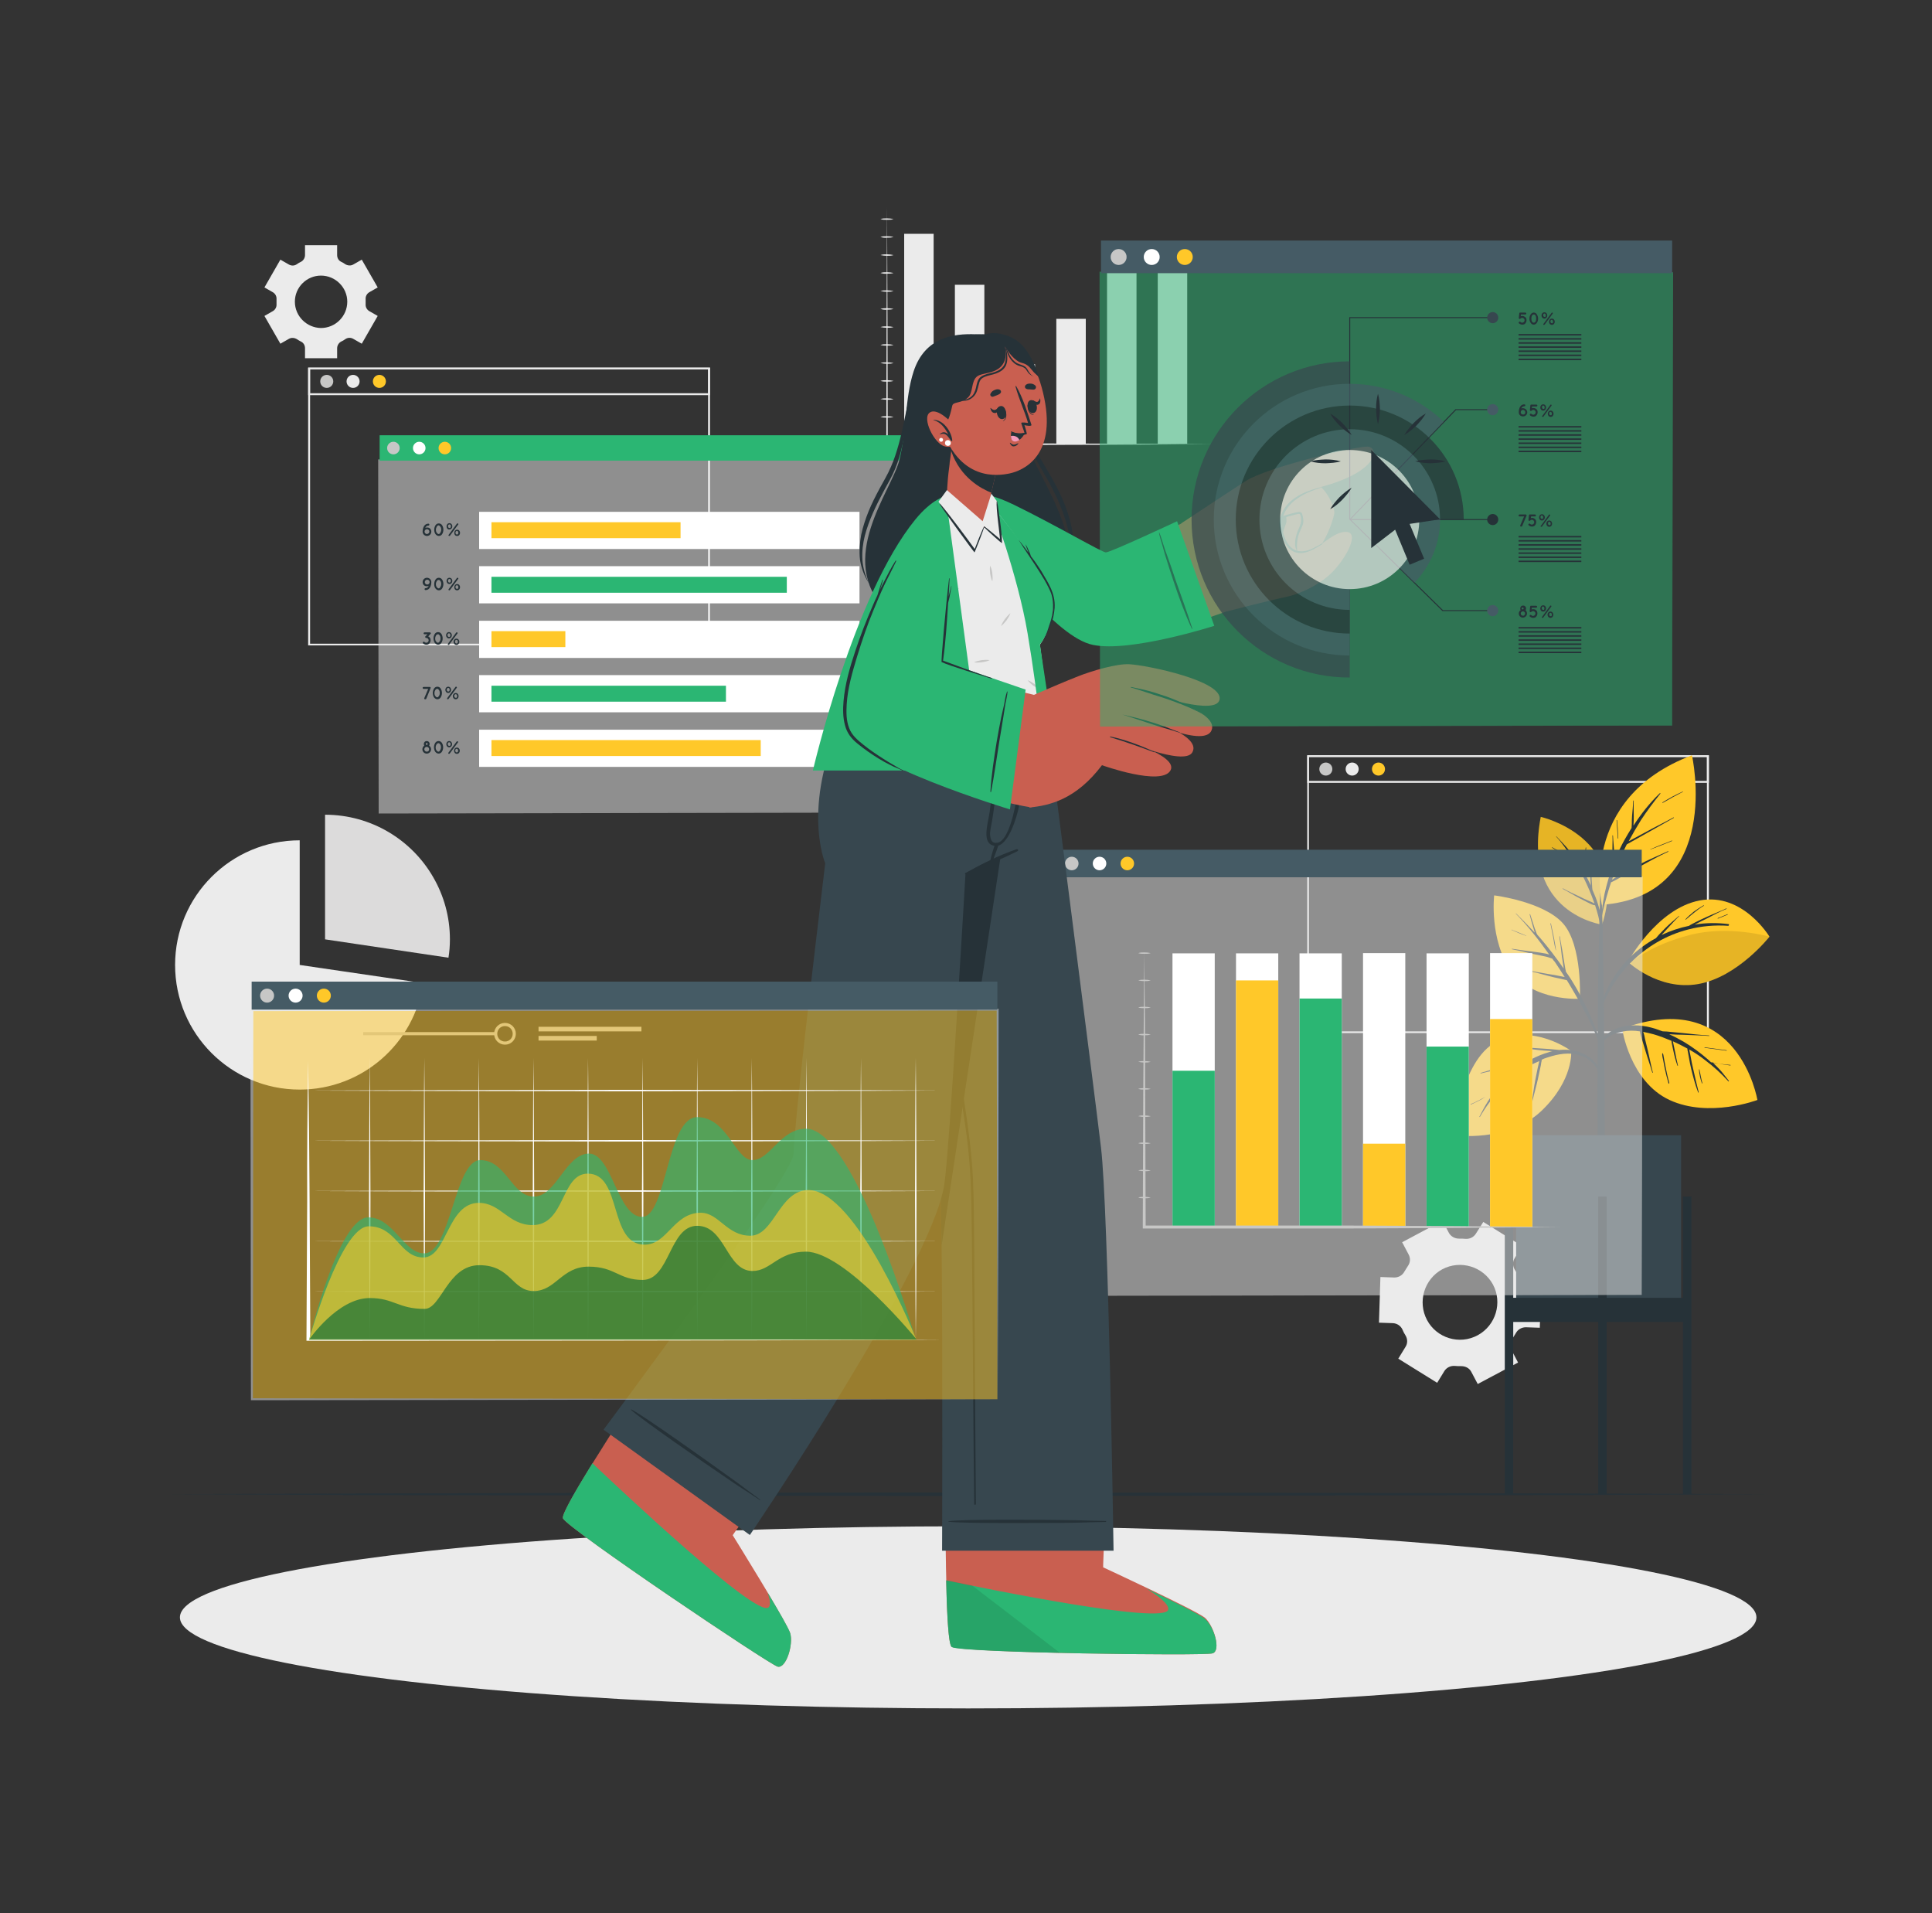 <?xml version="1.0" encoding="utf-8"?>
<!-- Generator: Adobe Illustrator 19.0.0, SVG Export Plug-In . SVG Version: 6.00 Build 0)  -->
<svg version="1.1" id="Layer_1" xmlns="http://www.w3.org/2000/svg" xmlns:xlink="http://www.w3.org/1999/xlink" x="0px" y="0px"
	 viewBox="0 0 800 792" enable-background="new 0 0 800 792" xml:space="preserve">
<rect x="0" y="0" width="800" height="792" fill="#333333" stroke="none"/>
<g id="XMLID_1_">
	<g id="XMLID_1050_">
		<path id="XMLID_1057_" fill="#EBEBEB" d="M579,562.5l16.1,10l3-4.9c0.9-1.4,2.5-2.2,4.2-2.1c0.9,0.1,1.9,0.1,2.8,0.1
			c1.7,0,3.3,0.8,4.1,2.3l2.7,5.1l16.7-8.9l-2.7-5.1c-0.8-1.5-0.7-3.3,0.3-4.7c0.5-0.8,1-1.6,1.5-2.4c0.8-1.5,2.4-2.4,4.1-2.4
			l5.8,0.2l0.6-18.9l-5.8-0.2c-1.7-0.1-3.2-1.1-3.9-2.6c-0.2-0.4-0.4-0.8-0.6-1.2c-0.2-0.4-0.4-0.8-0.7-1.2c-0.9-1.5-0.9-3.3,0-4.7
			l3.1-5l-16.1-10l-3.1,4.9c-0.9,1.4-2.5,2.2-4.2,2.1c-0.9-0.1-1.9-0.1-2.8-0.1c-1.7,0-3.3-0.9-4.1-2.3l-2.7-5.1l-16.7,8.9l2.7,5.1
			c0.8,1.5,0.7,3.3-0.3,4.7c-0.5,0.8-1,1.6-1.5,2.4c-0.8,1.5-2.4,2.4-4.1,2.4l-5.8-0.2l-0.6,18.9l5.8,0.2c1.7,0.1,3.2,1.1,3.9,2.6
			c0.2,0.4,0.4,0.8,0.6,1.3c0.2,0.4,0.5,0.8,0.7,1.2c0.9,1.5,0.9,3.3,0,4.7L579,562.5z M590.9,546.5c-4-7.5-1.2-16.9,6.3-21
			c7.5-4,16.9-1.2,21,6.3c4,7.5,1.2,16.9-6.3,21C604.3,556.9,594.9,554,590.9,546.5z"/>
		<path id="XMLID_1054_" fill="#EBEBEB" d="M645.3,503.7l6.6,11.5l3.5-2c1-0.6,2.3-0.5,3.3,0.1c0.6,0.4,1.1,0.7,1.7,1
			c1.1,0.5,1.7,1.6,1.7,2.8v4.1h13.3v-4.1c0-1.2,0.7-2.3,1.7-2.8c0.6-0.3,1.2-0.6,1.7-1c1-0.7,2.3-0.7,3.3-0.1l3.5,2l6.6-11.5
			l-3.5-2c-1-0.6-1.6-1.7-1.5-2.9c0-0.3,0-0.6,0-1c0-0.3,0-0.7,0-1c-0.1-1.2,0.5-2.3,1.5-2.9l3.5-2l-6.6-11.5l-3.5,2
			c-1,0.6-2.3,0.5-3.3-0.1c-0.5-0.4-1.1-0.7-1.7-1c-1.1-0.5-1.7-1.6-1.7-2.8v-4.1h-13.3v4.1c0,1.2-0.7,2.3-1.7,2.8
			c-0.6,0.3-1.2,0.6-1.7,1c-1,0.7-2.3,0.7-3.3,0.1l-3.5-2l-6.6,11.5l3.5,2c1,0.6,1.6,1.7,1.5,2.9c0,0.3,0,0.7,0,1c0,0.3,0,0.7,0,1
			c0.1,1.2-0.5,2.3-1.5,2.9L645.3,503.7z M658,497.8c0-6,4.9-10.8,10.8-10.8c6,0,10.9,4.9,10.9,10.8s-4.9,10.9-10.9,10.9
			C662.9,508.6,658,503.8,658,497.8z"/>
		<path id="XMLID_1051_" fill="#EBEBEB" d="M109.5,130.8l6.6,11.5l3.5-2c1-0.6,2.3-0.5,3.3,0.1c0.6,0.4,1.1,0.7,1.7,1
			c1.1,0.5,1.7,1.6,1.7,2.8v4.1h13.3v-4.1c0-1.2,0.7-2.3,1.7-2.8c0.6-0.3,1.2-0.6,1.7-1c1-0.7,2.3-0.7,3.3-0.1l3.5,2l6.6-11.5
			l-3.5-2c-1-0.6-1.6-1.7-1.5-2.9c0-0.3,0-0.6,0-1c0-0.3,0-0.7,0-1c-0.1-1.2,0.5-2.3,1.5-2.9l3.5-2l-6.6-11.5l-3.5,2
			c-1,0.6-2.3,0.5-3.3-0.1c-0.5-0.4-1.1-0.7-1.7-1c-1.1-0.5-1.7-1.6-1.7-2.8v-4.1h-13.3v4.1c0,1.2-0.7,2.3-1.7,2.8
			c-0.6,0.3-1.2,0.6-1.7,1c-1,0.7-2.3,0.7-3.3,0.1l-3.5-2l-6.6,11.5l3.5,2c1,0.6,1.6,1.7,1.5,2.9c0,0.3,0,0.7,0,1c0,0.3,0,0.7,0,1
			c0.1,1.2-0.5,2.3-1.5,2.9L109.5,130.8z M122.1,124.9c0-6,4.9-10.8,10.8-10.8c6,0,10.9,4.9,10.9,10.8c0,6-4.9,10.9-10.9,10.9
			C127,135.7,122.1,130.9,122.1,124.9z"/>
	</g>
	<g id="XMLID_1038_">
		<g id="XMLID_1046_">
			<g id="XMLID_1047_">
				<path id="XMLID_441_" fill="#EBEBEB" d="M175.2,407c-3.6,24.9-25.1,44.1-51.1,44.1c-28.5,0-51.6-23.1-51.6-51.6
					c0-28.5,23.1-51.6,51.6-51.6v51.6L175.2,407z"/>
				<path id="XMLID_440_" fill="#DCDBDB" d="M186.3,388.9c0,2.6-0.2,5.1-0.6,7.6l-51.1-7.6v-51.6c19.1,0,35.9,10.4,44.8,25.9
					C183.8,370.8,186.3,379.6,186.3,388.9z"/>
			</g>
		</g>
		<g id="XMLID_1039_">
			<rect id="XMLID_439_" x="150.4" y="427.3" fill="#C7C7C6" width="54.9" height="1.3"/>
			<path id="XMLID_1042_" fill="#C7C7C6" d="M209.1,432.5c-2.5,0-4.5-2-4.5-4.5c0-2.5,2-4.5,4.5-4.5s4.5,2,4.5,4.5
				C213.6,430.5,211.6,432.5,209.1,432.5z M209.1,424.8c-1.8,0-3.2,1.4-3.2,3.2s1.4,3.2,3.2,3.2c1.8,0,3.2-1.4,3.2-3.2
				S210.9,424.8,209.1,424.8z"/>
			<rect id="XMLID_436_" x="223" y="425.1" fill="#C7C7C6" width="42.6" height="1.9"/>
			<rect id="XMLID_435_" x="223" y="428.9" fill="#C7C7C6" width="24.1" height="1.9"/>
		</g>
	</g>
	<g id="XMLID_1011_">
		<g id="XMLID_1036_">
			<rect id="XMLID_434_" x="374.4" y="96.8" fill="#EBEBEB" width="12.2" height="86.9"/>
		</g>
		<g id="XMLID_1034_">
			<rect id="XMLID_433_" x="395.4" y="117.9" fill="#EBEBEB" width="12.2" height="65.9"/>
		</g>
		<g id="XMLID_1032_">
			<rect id="XMLID_432_" x="416.4" y="150.8" fill="#EBEBEB" width="12.2" height="32.9"/>
		</g>
		<g id="XMLID_1030_">
			<rect id="XMLID_431_" x="437.4" y="132" fill="#EBEBEB" width="12.2" height="51.8"/>
		</g>
		<g id="XMLID_1028_">
			<rect id="XMLID_430_" x="458.4" y="112.2" fill="#EBEBEB" width="12.2" height="71.5"/>
		</g>
		<g id="XMLID_1026_">
			<rect id="XMLID_429_" x="479.4" y="100.6" fill="#EBEBEB" width="12.2" height="83.1"/>
		</g>
		<g id="XMLID_1012_">
			<path id="XMLID_428_" fill="#EBEBEB" d="M367.3,85.8l0.1,24.5l0.1,24.5l0.1,49l-0.3-0.3c11.2,0,22.5,0,33.7,0l33.7,0.1l33.7,0.1
				l33.7,0.2l-33.7,0.2l-33.7,0.1l-33.7,0.1c-11.2,0-22.5,0-33.7,0l-0.3,0l0-0.3l0.1-49l0.1-24.5L367.3,85.8z"/>
			<path id="XMLID_427_" fill="#EBEBEB" d="M364.6,90.7c0.9-0.3,1.8-0.3,2.7-0.3c0.9,0,1.8,0.1,2.7,0.3c-0.9,0.3-1.8,0.3-2.7,0.3
				C366.4,91,365.5,91,364.6,90.7z"/>
			<path id="XMLID_426_" fill="#EBEBEB" d="M364.6,98.1c0.9-0.3,1.8-0.3,2.7-0.3c0.9,0,1.8,0.1,2.7,0.3c-0.9,0.3-1.8,0.3-2.7,0.3
				C366.4,98.5,365.5,98.4,364.6,98.1z"/>
			<path id="XMLID_425_" fill="#EBEBEB" d="M364.6,105.6c0.9-0.3,1.8-0.3,2.7-0.3c0.9,0,1.8,0.1,2.7,0.3c-0.9,0.3-1.8,0.3-2.7,0.3
				C366.4,105.9,365.5,105.8,364.6,105.6z"/>
			<path id="XMLID_424_" fill="#EBEBEB" d="M364.6,113c0.9-0.3,1.8-0.3,2.7-0.3c0.9,0,1.8,0.1,2.7,0.3c-0.9,0.3-1.8,0.3-2.7,0.3
				C366.4,113.4,365.5,113.3,364.6,113z"/>
			<path id="XMLID_423_" fill="#EBEBEB" d="M364.6,120.5c0.9-0.3,1.8-0.3,2.7-0.3c0.9,0,1.8,0.1,2.7,0.3c-0.9,0.3-1.8,0.3-2.7,0.3
				C366.4,120.8,365.5,120.7,364.6,120.5z"/>
			<path id="XMLID_422_" fill="#EBEBEB" d="M364.6,127.9c0.9-0.3,1.8-0.3,2.7-0.3c0.9,0,1.8,0.1,2.7,0.3c-0.9,0.3-1.8,0.3-2.7,0.3
				C366.4,128.3,365.5,128.2,364.6,127.9z"/>
			<path id="XMLID_421_" fill="#EBEBEB" d="M364.6,135.4c0.9-0.3,1.8-0.3,2.7-0.3c0.9,0,1.8,0.1,2.7,0.3c-0.9,0.3-1.8,0.3-2.7,0.3
				C366.4,135.7,365.5,135.6,364.6,135.4z"/>
			<path id="XMLID_420_" fill="#EBEBEB" d="M364.6,142.8c0.9-0.3,1.8-0.3,2.7-0.3c0.9,0,1.8,0.1,2.7,0.3c-0.9,0.3-1.8,0.3-2.7,0.3
				C366.4,143.1,365.5,143.1,364.6,142.8z"/>
			<path id="XMLID_419_" fill="#EBEBEB" d="M364.6,150.3c0.9-0.3,1.8-0.3,2.7-0.3c0.9,0,1.8,0.1,2.7,0.3c-0.9,0.3-1.8,0.3-2.7,0.3
				C366.4,150.6,365.5,150.5,364.6,150.3z"/>
			<path id="XMLID_418_" fill="#EBEBEB" d="M364.6,157.7c0.9-0.3,1.8-0.3,2.7-0.3c0.9,0,1.8,0.1,2.7,0.3c-0.9,0.3-1.8,0.3-2.7,0.3
				C366.4,158,365.5,158,364.6,157.7z"/>
			<path id="XMLID_417_" fill="#EBEBEB" d="M364.6,165.2c0.9-0.3,1.8-0.3,2.7-0.3c0.9,0,1.8,0.1,2.7,0.3c-0.9,0.3-1.8,0.3-2.7,0.3
				C366.4,165.5,365.5,165.4,364.6,165.2z"/>
			<path id="XMLID_416_" fill="#EBEBEB" d="M364.6,172.6c0.9-0.3,1.8-0.3,2.7-0.3c0.9,0,1.8,0.1,2.7,0.3c-0.9,0.3-1.8,0.3-2.7,0.3
				C366.4,172.9,365.5,172.9,364.6,172.6z"/>
		</g>
	</g>
	<g id="XMLID_999_">
		<g id="XMLID_1004_">
			<path id="XMLID_1008_" fill="#EBEBEB" d="M294,267.2H127.6V152.2H294V267.2z M128.4,266.5h164.8V152.9H128.4V266.5z"/>
			<path id="XMLID_1005_" fill="#EBEBEB" d="M294,163.6H127.6v-11.4H294V163.6z M128.4,162.8h164.8v-9.9H128.4V162.8z"/>
		</g>
		<g id="XMLID_1000_">
			<circle id="XMLID_411_" fill="#C7C7C6" cx="135.3" cy="157.9" r="2.7"/>
			<circle id="XMLID_410_" fill="#EBEBEB" cx="146.2" cy="157.9" r="2.7"/>
			<circle id="XMLID_409_" fill="#FFC829" cx="157.1" cy="157.9" r="2.7"/>
		</g>
	</g>
	<g id="XMLID_987_">
		<g id="XMLID_992_">
			<path id="XMLID_996_" fill="#EBEBEB" d="M707.6,427.7H541.3V312.7h166.3V427.7z M542,427h164.8V313.4H542V427z"/>
			<path id="XMLID_993_" fill="#EBEBEB" d="M707.6,324.1H541.3v-11.4h166.3V324.1z M542,323.3h164.8v-9.9H542V323.3z"/>
		</g>
		<g id="XMLID_988_">
			<circle id="XMLID_404_" fill="#C7C7C6" cx="549" cy="318.4" r="2.7"/>
			<circle id="XMLID_403_" fill="#EBEBEB" cx="559.9" cy="318.4" r="2.7"/>
			<circle id="XMLID_402_" fill="#FFC829" cx="570.8" cy="318.4" r="2.7"/>
		</g>
	</g>
	<g id="XMLID_985_">
		<ellipse id="XMLID_401_" fill="#EBEBEB" cx="400.9" cy="669.6" rx="326.4" ry="37.7"/>
	</g>
	<polygon id="XMLID_400_" fill="#273238" points="68.3,618.6 151.4,618.3 234.6,618.1 400.9,617.9 567.2,618.1 650.4,618.3 
		733.6,618.6 650.4,619 567.2,619.1 400.9,619.4 234.6,619.1 151.4,619 	"/>
	<g id="XMLID_940_">
		<g id="XMLID_948_">
			<g id="XMLID_978_">
				<path id="XMLID_399_" fill="#FFC829" d="M663.4,382.8c0,0-33.1-4.6-25.4-44.6C638,338.2,675,346.5,663.4,382.8z"/>
				<path id="XMLID_398_" opacity="0.1" fill="#010101" d="M663.4,382.8c0,0-33.1-4.6-25.4-44.6C638,338.2,675,346.5,663.4,382.8z"
					/>
				<path id="XMLID_397_" fill="#263238" d="M661.7,374.4c-0.6-2-1.4-4-2.3-6c0-0.3-0.1-0.5-0.1-0.8c0-0.6-0.1-1.1-0.1-1.7
					c-0.1-1.2-0.2-2.4-0.2-3.6c-0.1-2.4-0.3-4.8-0.3-7.2c0-0.1-0.2-0.1-0.2,0c0,2.4-0.1,4.8,0,7.2c0,1.2,0.1,2.4,0.2,3.6
					c0,0.3,0,0.5,0.1,0.8c-1.9-4-4.1-7.8-6.6-11.4c-1.1-1.6-2.3-3.1-3.6-4.6c-1.3-1.5-2.7-2.9-4.1-4.4c-0.1-0.1-0.2,0.1-0.1,0.1
					c2.4,2.5,4.4,5.6,6.4,8.5c1,1.5,2,3.1,2.9,4.7c-0.1,0-0.2-0.1-0.3-0.1c-0.4-0.2-0.8-0.3-1.2-0.5c-0.9-0.3-1.8-0.7-2.7-1
					c-1.8-0.7-3.6-1.3-5.3-2c-0.1,0-0.2,0.1-0.1,0.2c1.8,0.7,3.5,1.4,5.2,2.2c0.9,0.4,1.7,0.7,2.6,1.1c0.4,0.2,0.9,0.4,1.3,0.5
					c0.3,0.1,0.6,0.3,0.9,0.3c0.7,1.2,1.3,2.4,1.9,3.6c1.5,3.1,2.9,6.3,4,9.5c0.1,0.2,0.2,0.5,0.2,0.7c-0.8-0.6-1.9-0.9-2.7-1.3
					c-1.1-0.5-2.3-1-3.4-1.6c-2.3-1.1-4.6-2.1-6.9-3.4c-0.1-0.1-0.2,0.1-0.1,0.2c2.3,1.2,4.5,2.6,6.8,3.8c1.1,0.6,2.3,1.2,3.5,1.8
					c1,0.5,2,1.1,3.1,1.2c1,3.1,1.9,6.2,2.2,9.4c0.4,4.5,0.3,9.1,0.4,13.6c0,0.1,0.1,0.1,0.1,0c0.3-4.1,0.5-8.3,0.5-12.4
					C663.7,381.8,662.9,378.2,661.7,374.4z"/>
				<path id="XMLID_396_" fill="#263238" d="M656.6,350.9c-0.3,2.3-0.5,4.7-0.3,7.1c0,0.1,0.1,0.1,0.1,0c0.1-2.3,0.2-4.7,0.4-7
					C656.8,350.8,656.6,350.8,656.6,350.9z"/>
				<path id="XMLID_395_" fill="#263238" d="M647.1,352.9c-1.5-0.6-2.9-1.2-4.3-2.1c-0.1-0.1-0.2,0.1-0.1,0.2
					c1.3,0.8,2.8,1.6,4.3,2.1C647.1,353.1,647.2,353,647.1,352.9z"/>
			</g>
			<path id="XMLID_394_" fill="#263238" d="M664.4,446.3c0-3.7-0.1-7.3-0.1-11c-0.1-12.2-0.2-24.3-0.4-36.5
				c-0.2-9.6-0.4-19.3-0.7-28.9c0-0.1,0-0.1-0.1-0.1c0-2.6,0-5.3,0-7.9c0-0.1-0.1-0.1-0.2-0.1c-0.1,0-0.2,0-0.2,0.1
				c0,2.6,0,5.3,0,7.9c0,0-0.1,0.1-0.1,0.1c-0.5,17.2-0.9,34.3-1,51.5c0,3.5,0,7,0,10.5c-0.1,11.2-0.2,22.4-0.1,33.6
				c0,1.8,0,3.6,0,5.3c0,10.2,0.1,20.5,0.1,30.7c0,0.6,0.6,0.8,1.3,0.9c0.7,0,1.5-0.3,1.5-0.9c0-11.3,0.1-22.6,0.1-33.9
				C664.4,460.5,664.5,453.4,664.4,446.3z"/>
			<g id="XMLID_972_">
				<path id="XMLID_393_" fill="#FFC829" d="M650.6,435.1c0,0-15.9-11.8-31-3.8c-15.1,8-17.5,38.7-17.5,38.7s22.2,3.2,36.2-10.1
					C651.7,447.1,650.6,435.1,650.6,435.1z"/>
				<path id="XMLID_392_" fill="#263238" d="M654.9,435.9c-2.9-1.2-6.1-1.5-9.2-1.2c-0.6-0.1-1.3-0.1-2-0.2
					c-0.7-0.1-1.5-0.1-2.2-0.2c-1.5-0.1-3.1-0.2-4.6-0.3c-3.1-0.2-6.3-0.4-9.4-0.7c-0.1,0-0.1,0.2,0,0.2c3.1,0.4,6.2,0.8,9.3,1.2
					c1.6,0.2,3.2,0.3,4.8,0.4c0.4,0,0.8,0.1,1.2,0.1c-0.5,0.1-0.9,0.2-1.4,0.4c-2.5,0.7-4.9,1.7-7.2,2.9c-1.3,0.2-2.5,0.6-3.7,0.9
					c-2,0.5-3.9,1-5.9,1.5c-3.9,1-7.7,2.2-11.5,3.3c-0.1,0-0.1,0.2,0.1,0.2c3.8-0.9,7.7-1.8,11.5-2.7c1.9-0.4,3.7-0.9,5.6-1.3
					c0.5-0.1,1-0.2,1.5-0.3c-4.3,2.6-8.1,6-11.3,9.8c-3.2,3.8-5.7,8-7.9,12.4c-0.1,0.1,0.1,0.2,0.2,0.1c2.6-4.5,5.8-8.8,9.5-12.5
					c-0.1,0.2-0.1,0.4-0.2,0.6c-0.3,0.9-0.6,1.9-0.9,2.8c-0.6,1.9-1.2,3.7-1.7,5.6c0,0.1,0.2,0.2,0.2,0c0.7-1.8,1.3-3.6,2-5.5
					c0.3-0.9,0.6-1.8,0.9-2.7c0.2-0.5,0.3-0.9,0.5-1.4c0-0.1,0.1-0.3,0.2-0.4c1.8-1.7,3.7-3.4,5.6-4.8c2.6-1.9,5.5-3.6,8.5-4.8
					c-0.1,0.3-0.1,0.6-0.2,0.8c-0.2,0.7-0.3,1.5-0.5,2.2c-0.3,1.5-0.6,3-0.9,4.5c-0.6,3.1-1,6.2-1.5,9.3c0,0.1,0.2,0.2,0.2,0
					c0.7-3.1,1.6-6.2,2.3-9.3c0.3-1.6,0.7-3.1,1-4.7c0.2-0.7,0.3-1.5,0.4-2.2c0.1-0.4,0.2-0.8,0.2-1.2c0.3-0.1,0.6-0.2,0.9-0.4
					c4.2-1.5,8.8-2.7,13.3-1.8c4.3,0.8,7.9,3.7,9.6,7.7c0.1,0.3,0.7,0.1,0.6-0.2C661.6,440.2,658.4,437.3,654.9,435.9z"/>
				<path id="XMLID_391_" fill="#263238" d="M630.5,449c-0.5,2-0.9,4-1.3,6.1c-0.4,1.9-1,3.9-1.1,5.9c0,0.1,0.1,0.1,0.1,0
					c0.7-1.9,1-4,1.4-5.9c0.4-2,0.8-4,1.2-6C630.8,448.9,630.6,448.9,630.5,449z"/>
				<path id="XMLID_390_" fill="#263238" d="M615.1,454.1c-2,1-4,2.2-6.1,3c-0.1,0.1,0,0.2,0.1,0.2
					C611.1,456.3,613.3,455.4,615.1,454.1C615.2,454.2,615.2,454.1,615.1,454.1z"/>
			</g>
			<g id="XMLID_967_">
				<path id="XMLID_389_" fill="#FFC829" d="M654.2,413.5c0,0-19.5,1.2-28.5-11.6c-9.1-12.8-7-31.2-7-31.2s20.5,2.5,28.6,11.7
					C655.3,391.6,654.2,413.5,654.2,413.5z"/>
				<path id="XMLID_388_" fill="#263238" d="M663.3,432.7c-0.7-2.1-1.5-4.1-2.3-6.2c-0.8-2-1.6-3.9-2.4-5.8
					c-1.7-3.9-3.7-7.8-5.8-11.5c-1.4-2.4-2.8-4.7-4.4-6.9c0-0.3-0.1-0.7-0.2-1c-0.1-0.6-0.2-1.2-0.3-1.8c-0.2-1.2-0.4-2.5-0.6-3.7
					c-0.4-2.7-1-5.4-1.4-8.1c0-0.1-0.2-0.1-0.2,0c0.4,2.7,0.7,5.3,1,8c0.2,1.3,0.4,2.6,0.6,3.9c0.1,0.5,0.1,0.9,0.2,1.4
					c-3-4.3-6.2-8.5-9.6-12.5c-0.5-0.5-0.9-1.1-1.4-1.6c0-0.1-0.1-0.3-0.2-0.4c-0.1-0.4-0.3-0.7-0.4-1.1c-0.3-0.8-0.6-1.5-0.8-2.3
					c-0.5-1.5-1-3.1-1.5-4.6c0-0.1-0.2-0.1-0.2,0.1c0.4,1.6,0.8,3.2,1.3,4.8c0.2,0.8,0.5,1.5,0.7,2.3c0,0.1,0.1,0.3,0.1,0.4
					c-2.5-2.7-5.1-5.3-7.7-7.9c-0.1-0.1-0.2,0.1-0.1,0.1c5.1,5.2,9.6,11,13.8,16.9c-0.5-0.2-1-0.3-1.4-0.4c-1.5-0.3-3-0.5-4.5-0.7
					c-3.2-0.4-6.3-0.8-9.5-1.3c-0.1,0-0.2,0.2,0,0.2c3,0.6,6,1.3,9,2c1.4,0.3,2.8,0.6,4.3,0.9c1.2,0.2,2.3,0.6,3.4,1
					c0.3,0.5,0.6,0.9,1,1.3c1.4,2.1,2.8,4.2,4.1,6.3c-0.7-0.1-1.3-0.3-2-0.4c-1.5-0.3-3-0.6-4.5-0.8c-3-0.5-5.9-1-8.9-1.7
					c-0.1,0-0.2,0.2,0,0.2c3,0.7,5.9,1.5,8.9,2.3c1.4,0.4,2.9,0.7,4.3,1c0.7,0.2,1.4,0.3,2.2,0.5c0.3,0.1,0.6,0.1,0.9,0.2
					c2.8,4.6,5.5,9.3,8,14.1c1.1,2.1,2.1,4.3,3.1,6.4c1,2.2,1.9,4.5,2.9,6.7C662.8,433.3,663.5,433.2,663.3,432.7z"/>
				<path id="XMLID_387_" fill="#263238" d="M643.4,387.9c-0.4-1.9-0.8-3.7-1.2-5.6c0-0.1-0.2-0.1-0.2,0.1c0.4,1.8,0.7,3.7,1.1,5.5
					c0.3,1.8,0.6,3.7,1.1,5.5c0,0,0.1,0,0.1,0C644.1,391.5,643.7,389.7,643.4,387.9z"/>
				<path id="XMLID_386_" fill="#263238" d="M632,387.4c-0.9-0.4-1.9-0.8-2.8-1.2c-0.5-0.2-1-0.4-1.5-0.6c-0.3-0.1-0.5-0.2-0.8-0.3
					c-0.3-0.1-0.6-0.2-0.8-0.4c-0.1-0.1-0.2,0.1-0.1,0.2c0.3,0,0.6,0.2,0.8,0.3c0.2,0.1,0.5,0.2,0.7,0.3c0.5,0.2,0.9,0.4,1.4,0.6
					c0.9,0.4,1.9,0.8,2.9,1.1C632.1,387.6,632.1,387.4,632,387.4z"/>
			</g>
			<g id="XMLID_961_">
				<path id="XMLID_385_" fill="#FFC829" d="M674.1,398.2c0,0,11.8-22,29.7-25.4c17.9-3.4,28.9,15,28.9,15s-13.1,16.7-29.5,19.6
					C686.7,410.3,674.1,398.2,674.1,398.2z"/>
				<path id="XMLID_384_" fill="#263238" d="M715.8,382.6c-4.6-0.6-9.4-0.6-14.1,0.2c0.3-0.1,0.5-0.3,0.8-0.4c1.3-0.7,2.7-1.4,4-2
					c2.8-1.4,5.5-3,8.4-4.1c0.1-0.1,0.1-0.2-0.1-0.2c-2.8,1.3-5.7,2.4-8.5,3.7c-1.4,0.6-2.8,1.3-4.2,2c-0.9,0.5-1.9,0.9-2.7,1.5
					c-3.9,0.8-7.8,2.1-11.4,3.8c0.7-0.8,1.5-1.6,2.2-2.4c1.7-1.8,3.3-3.7,5.1-5.4c0.1-0.1-0.1-0.2-0.1-0.1c-1.9,1.7-3.9,3.3-5.7,5.1
					c-0.9,0.9-1.7,1.8-2.6,2.7c-0.4,0.5-0.8,0.9-1.2,1.4c-7.8,4.2-14.4,10.6-18.8,18.4c-2.5,4.4-4.2,9.1-5.2,14.1
					c0,0.1,0.2,0.2,0.2,0.1c2.5-8.3,7.1-16.1,13.2-22.3c6.6-6.7,14.9-11.6,24-13.9c5.4-1.4,11-1.9,16.6-1.5
					C716,383,716,382.6,715.8,382.6z"/>
				<path id="XMLID_383_" opacity="0.1" fill="#010101" d="M732.7,387.8c0,0-13.1,16.7-29.5,19.6c-12.5,2.2-22.9-4.3-27.1-7.5
					l-0.9-1.5c0,0,8.5-7.2,24.5-11.3C715.8,382.9,732.7,387.8,732.7,387.8z"/>
				<path id="XMLID_382_" fill="#263238" d="M705.4,374.8c-1.4,0.8-2.7,1.7-4,2.6c-1.2,1-2.4,2-3.5,3.2c-0.1,0.1,0.1,0.2,0.2,0.1
					c1.2-1,2.4-2.1,3.6-3c1.2-1,2.4-1.9,3.8-2.7C705.6,374.9,705.5,374.7,705.4,374.8z"/>
				<path id="XMLID_381_" fill="#263238" d="M715.3,378.5c-0.7,0.3-1.3,0.5-2,0.8c-0.7,0.3-1.3,0.6-2,0.8c-0.1,0.1-0.1,0.3,0.1,0.2
					c0.7-0.3,1.3-0.5,2-0.8c0.7-0.3,1.3-0.6,2-0.8C715.4,378.6,715.4,378.4,715.3,378.5z"/>
			</g>
			<g id="XMLID_955_">
				<path id="XMLID_380_" fill="#FFC829" d="M671.7,425.9c0,0,3.1,21.8,19.6,29.5c16.4,7.6,36.4,0,36.4,0S719.9,408.1,671.7,425.9z"
					/>
				<path id="XMLID_379_" fill="#263238" d="M716.4,441.1c-1.5-0.2-3-0.4-4.5-0.7c-0.7-0.1-1.5-0.3-2.2-0.4
					c-0.4-0.1-0.8-0.2-1.2-0.2c-0.4-0.4-0.9-0.8-1.3-1.2c-3.1-2.7-6.5-5.2-10-7.3c-1.9-1.1-4-2.2-6-3.1c0.1,0,0.2,0,0.3,0
					c1.8,0.1,3.6,0.2,5.4,0.2c3.6,0.2,7.2,0.2,10.8,0.5c0.1,0,0.1-0.2,0-0.2c-3.6-0.2-7.2-0.6-10.8-1c-1.8-0.2-3.5-0.3-5.3-0.5
					c-0.9-0.1-1.8-0.2-2.7-0.2c-0.2,0-0.5,0-0.7-0.1c-0.9-0.3-1.9-0.7-2.8-1c-4.5-1.4-9.3-1.9-13.9-0.8c-4.1,1.1-8.3,3.8-9.3,8.1
					c0,0.2,0.2,0.3,0.3,0.1c1.5-3.6,5.6-5.5,9.2-6.2c2.5-0.5,5-0.5,7.4-0.1c0.1,1.1,0.5,2.3,0.8,3.3c0.5,1.5,0.9,3.1,1.4,4.6
					c0.9,3.1,2,6.1,2.9,9.2c0,0.1,0.2,0.1,0.2-0.1c-0.8-3.1-1.4-6.2-2.1-9.2c-0.4-1.5-0.7-3-1.1-4.5c-0.2-1-0.4-2.1-0.8-3.1
					c1.4,0.3,2.9,0.6,4.3,1c2.5,0.7,5,1.7,7.4,2.7c0.2,1.6,0.6,3.1,0.9,4.6c0.4,1.9,0.9,3.8,1.6,5.7c0,0.1,0.2,0.1,0.2-0.1
					c0-0.1,0-0.2-0.1-0.4c0,0,0,0,0,0c-0.4-1.8-0.8-3.6-1.1-5.3c-0.3-1.4-0.6-2.9-0.9-4.3c2,0.9,4,1.9,6,3c0,0.4,0.1,0.9,0.2,1.3
					c0.1,0.7,0.3,1.5,0.4,2.2c0.3,1.7,0.6,3.4,1,5c0.8,3.2,1.6,6.4,2.8,9.5c0,0,0,0.1,0,0.1c0,0,0.1,0.1,0.1,0.1
					c0.1,0.1,0.2,0,0.2-0.1c-0.8-3.2-1.6-6.4-2.3-9.7c-0.4-1.6-0.7-3.2-1-4.9c-0.2-0.8-0.3-1.6-0.5-2.4c0-0.2-0.1-0.5-0.1-0.7
					c2.2,1.3,4.4,2.7,6.4,4.3c3.5,2.6,6.9,5.7,9.8,8.9c0.1,0.1,0.3-0.1,0.2-0.2c-1.3-1.6-2.5-3.3-3.9-4.8c-0.8-0.9-1.7-1.7-2.6-2.6
					c0.1,0,0.2,0,0.3,0c0.8,0.1,1.5,0.2,2.3,0.3c1.5,0.2,3,0.4,4.6,0.5C716.5,441.3,716.6,441.1,716.4,441.1z"/>
				<path id="XMLID_378_" fill="#263238" d="M704.9,448.5L704.9,448.5C704.9,448.5,704.9,448.5,704.9,448.5c0-0.2-0.1-0.4-0.1-0.6
					c0-0.2-0.2-0.5-0.2-0.7c0,0,0,0,0,0c-0.3-1.5-0.6-2.9-0.9-4.4c0-0.1-0.2-0.1-0.2,0c0.1,1.9,0.6,3.9,1.2,5.7
					C704.8,448.6,704.9,448.6,704.9,448.5C704.9,448.5,704.9,448.5,704.9,448.5z"/>
				<path id="XMLID_377_" fill="#263238" d="M691.2,448.2C691.2,448.1,691.1,448.1,691.2,448.2c-0.6-2-1-4-1.4-5.9
					c-0.2-1-0.4-2-0.6-3.1c-0.1-0.6-0.2-1.1-0.3-1.7c-0.1-0.5-0.1-1-0.4-1.4c0-0.1-0.2-0.1-0.2,0c-0.1,0.9,0.2,2,0.4,2.9
					c0.2,1.1,0.4,2.1,0.6,3.2c0.5,2.2,1,4.3,1.6,6.4c0,0.1,0.2,0.1,0.2,0C691.2,448.5,691.2,448.3,691.2,448.2z"/>
				<path id="XMLID_376_" fill="#263238" d="M714.9,434.8c-3-0.4-6-0.8-9-1.2c-0.1,0-0.2,0.2,0,0.2c3,0.4,6,0.8,9,1.2
					C715,435,715.1,434.8,714.9,434.8z"/>
			</g>
			<g id="XMLID_949_">
				<path id="XMLID_375_" fill="#FFC829" d="M663.3,374.6c0,0-10-44.1,37.3-61.9C700.6,312.7,713.8,370.8,663.3,374.6z"/>
				<path id="XMLID_374_" fill="#263238" d="M673.6,349.6c0.2-0.1,0.3-0.2,0.5-0.3c0.9-0.5,1.8-1,2.7-1.5l5.5-3.1
					c3.6-2,7.2-4.1,10.8-6.1c0.1-0.1,0-0.2-0.1-0.2c-3.6,2-7.4,3.8-11,5.8l-5.4,2.9c-0.7,0.4-1.5,0.8-2.2,1.2c1.6-3,3.3-5.9,5.1-8.8
					c2.5-3.8,5.2-7.4,8-10.9c0.1-0.2-0.1-0.4-0.2-0.2c-4.2,4-7.8,8.6-10.9,13.4c0-0.2,0-0.3,0-0.5c0.1-1.1,0.1-2.2,0.1-3.3
					c0-2.2-0.1-4.3,0-6.5c0-0.1-0.2-0.1-0.2,0c-0.1,2.1-0.3,4.2-0.5,6.3c-0.1,1.1-0.1,2.1-0.1,3.2c0,0.6-0.1,1.2-0.1,1.8
					c-1,1.6-1.9,3.1-2.8,4.7c-1.6,2.8-3,5.8-4.2,8.9c0-1.1-0.1-2.2-0.2-3.3c-0.1-2.4-0.4-4.8-0.5-7.2c0-0.1-0.2-0.1-0.2,0
					c0.1,2.4-0.1,4.8,0,7.2c0,1.2,0.1,2.4,0.2,3.6c0,0.4,0.1,0.9,0.1,1.3c-1.5,4-2.7,8-3.6,12.1c-0.9,4.4-1.3,8.8-1.8,13.3
					c0,0,0,0,0.1,0c0.4-4,1.4-8,2.5-11.9c0.6-2.1,1.2-4.1,1.9-6.2c2-0.9,3.9-2.1,5.8-3.1c2-1.1,4-2.2,5.9-3.3
					c3.9-2.2,7.9-4.4,12-6.3c0.1-0.1,0-0.2-0.1-0.2c-4.1,1.9-8.3,3.6-12.3,5.7c-2,1-4,2.1-6,3.2c-1.6,0.9-3.3,1.9-4.9,2.9
					c0.5-1.4,0.9-2.7,1.5-4.1C670.1,356.8,671.8,353.2,673.6,349.6z"/>
				<path id="XMLID_373_" fill="#263238" d="M669.6,339.6c0-0.1-0.2-0.1-0.2,0c0.2,2.5,0.3,5,0.5,7.5c0,0.1,0.2,0.1,0.2,0
					C670,344.6,669.8,342.1,669.6,339.6z"/>
				<path id="XMLID_372_" fill="#263238" d="M692.3,348c-3,1.2-6,2.3-8.9,3.6c-0.1,0,0,0.2,0,0.1c3-1.1,5.9-2.3,8.9-3.5
					C692.5,348.1,692.4,347.9,692.3,348z"/>
				<path id="XMLID_371_" fill="#263238" d="M696.8,327.7c-2.9,1.3-5.7,2.8-8.4,4.5c-0.1,0.1,0,0.3,0.1,0.2c2.7-1.6,5.5-3.1,8.4-4.6
					C697,327.8,696.9,327.6,696.8,327.7z"/>
			</g>
		</g>
		<g id="XMLID_941_">
			<rect id="XMLID_370_" x="627.8" y="470" fill="#37474F" width="68.3" height="72"/>
			<g id="XMLID_942_">
				<rect id="XMLID_369_" x="623.1" y="495.4" fill="#263238" width="3.5" height="123.3"/>
				<rect id="XMLID_368_" x="696.9" y="495.4" fill="#263238" width="3.5" height="123.3"/>
				<rect id="XMLID_367_" x="661.8" y="495.4" fill="#263238" width="3.5" height="123.3"/>
				<rect id="XMLID_366_" x="624.8" y="537.3" fill="#263238" width="73.8" height="10"/>
			</g>
		</g>
	</g>
	<g id="XMLID_927_">
		<g id="XMLID_928_">
			<g id="XMLID_935_" opacity="0.5">
				<rect id="XMLID_365_" x="437.6" y="363.2" fill="#EBEBEB" width="242.2" height="172.9"/>
				<path id="XMLID_936_" fill="#EBEBEB" d="M679.8,536.1l-242.2,0.4l-0.4,0l0-0.4L437,363.2l0-0.6l0.6,0l242.2,0.2l0.4,0l0,0.4
					L679.8,536.1z M679.8,536.1l-0.4-172.9l0.4,0.4l-242.2,0.2l0.6-0.6L438,536.1l-0.4-0.4L679.8,536.1z"/>
			</g>
			<g id="XMLID_929_">
				<rect id="XMLID_362_" x="437.6" y="351.8" fill="#455B65" width="242.2" height="11.4"/>
				<g id="XMLID_930_">
					<circle id="XMLID_361_" fill="#C7C7C6" cx="443.8" cy="357.5" r="2.8"/>
					<circle id="XMLID_360_" fill="#FFFFFF" cx="455.3" cy="357.5" r="2.8"/>
					<circle id="XMLID_359_" fill="#FFC829" cx="466.8" cy="357.5" r="2.8"/>
				</g>
			</g>
		</g>
	</g>
	<g id="XMLID_924_">
		<rect id="XMLID_358_" x="617" y="394.6" fill="#FFFFFF" width="17.5" height="113.4"/>
		<rect id="XMLID_357_" x="617" y="421.9" fill="#FFC829" width="17.5" height="86.1"/>
	</g>
	<rect id="XMLID_356_" x="590.7" y="394.7" fill="#FFFFFF" width="17.5" height="113.3"/>
	<rect id="XMLID_355_" x="590.7" y="433.3" fill="#2BB673" width="17.5" height="74.7"/>
	<g id="XMLID_919_">
		<rect id="XMLID_354_" x="564.4" y="394.6" fill="#FFFFFF" width="17.5" height="113.4"/>
		<rect id="XMLID_353_" x="564.4" y="473.5" fill="#FFC829" width="17.5" height="34.5"/>
	</g>
	<rect id="XMLID_352_" x="538.1" y="394.7" fill="#FFFFFF" width="17.5" height="113.3"/>
	<rect id="XMLID_351_" x="538.1" y="413.4" fill="#2BB673" width="17.5" height="94.6"/>
	<g id="XMLID_914_">
		<rect id="XMLID_350_" x="511.8" y="394.7" fill="#FFFFFF" width="17.5" height="113.3"/>
		<rect id="XMLID_349_" x="511.8" y="405.9" fill="#FFC829" width="17.5" height="102.1"/>
	</g>
	<rect id="XMLID_348_" x="485.5" y="394.7" fill="#FFFFFF" width="17.5" height="113.3"/>
	<rect id="XMLID_347_" x="485.5" y="443.3" fill="#2BB673" width="17.5" height="64.7"/>
	<g id="XMLID_900_">
		<polygon id="XMLID_346_" fill="#C7C7C6" points="473.8,394.6 474.1,423 474.2,451.3 474.4,508 473.8,507.4 516.9,507.4 560,507.4 
			603,507.6 646.1,508 603,508.4 560,508.6 516.9,508.6 473.8,508.6 473.2,508.6 473.2,508 473.4,451.3 473.6,423 		"/>
		<path id="XMLID_345_" fill="#C7C7C6" d="M471.3,394.6c0.9-0.3,1.7-0.3,2.6-0.3c0.9,0,1.7,0.1,2.6,0.3c-0.9,0.3-1.7,0.3-2.6,0.3
			C473,394.9,472.2,394.9,471.3,394.6z"/>
		<path id="XMLID_344_" fill="#C7C7C6" d="M471.3,405.9c0.9-0.3,1.7-0.3,2.6-0.3c0.9,0,1.7,0.1,2.6,0.3c-0.9,0.3-1.7,0.3-2.6,0.3
			C473,406.2,472.2,406.1,471.3,405.9z"/>
		<path id="XMLID_343_" fill="#C7C7C6" d="M471.3,417.1c0.9-0.3,1.7-0.3,2.6-0.3c0.9,0,1.7,0.1,2.6,0.3c-0.9,0.3-1.7,0.3-2.6,0.3
			C473,417.4,472.2,417.4,471.3,417.1z"/>
		<path id="XMLID_342_" fill="#C7C7C6" d="M471.3,428.3c0.9-0.3,1.7-0.3,2.6-0.3c0.9,0,1.7,0.1,2.6,0.3c-0.9,0.3-1.7,0.3-2.6,0.3
			C473,428.7,472.2,428.6,471.3,428.3z"/>
		<path id="XMLID_341_" fill="#C7C7C6" d="M471.3,439.6c0.9-0.3,1.7-0.3,2.6-0.3c0.9,0,1.7,0.1,2.6,0.3c-0.9,0.3-1.7,0.3-2.6,0.3
			C473,439.9,472.2,439.8,471.3,439.6z"/>
		<path id="XMLID_340_" fill="#C7C7C6" d="M471.3,450.8c0.9-0.3,1.7-0.3,2.6-0.3c0.9,0,1.7,0.1,2.6,0.3c-0.9,0.3-1.7,0.3-2.6,0.3
			C473,451.1,472.2,451.1,471.3,450.8z"/>
		<path id="XMLID_339_" fill="#C7C7C6" d="M471.3,462.1c0.9-0.3,1.7-0.3,2.6-0.3c0.9,0,1.7,0.1,2.6,0.3c-0.9,0.3-1.7,0.3-2.6,0.3
			C473,462.4,472.2,462.3,471.3,462.1z"/>
		<path id="XMLID_338_" fill="#C7C7C6" d="M471.3,473.3c0.9-0.3,1.7-0.3,2.6-0.3c0.9,0,1.7,0.1,2.6,0.3c-0.9,0.3-1.7,0.3-2.6,0.3
			C473,473.6,472.2,473.6,471.3,473.3z"/>
		<path id="XMLID_337_" fill="#C7C7C6" d="M471.3,484.6c0.9-0.3,1.7-0.3,2.6-0.3c0.9,0,1.7,0.1,2.6,0.3c-0.9,0.3-1.7,0.3-2.6,0.3
			C473,484.9,472.2,484.8,471.3,484.6z"/>
		<path id="XMLID_336_" fill="#C7C7C6" d="M471.3,495.8c0.9-0.3,1.7-0.3,2.6-0.3c0.9,0,1.7,0.1,2.6,0.3c-0.9,0.3-1.7,0.3-2.6,0.3
			C473,496.1,472.2,496.1,471.3,495.8z"/>
	</g>
	<g id="XMLID_895_" opacity="0.5">
		<rect id="XMLID_335_" x="157.2" y="190.7" fill="#EBEBEB" width="223.7" height="145.6"/>
		<path id="XMLID_896_" fill="#EBEBEB" d="M380.9,336.4l-223.7,0.4l-0.4,0l0-0.4l-0.2-145.6l0-0.6l0.6,0l223.7,0.2l0.4,0l0,0.4
			l-0.1,72.9L380.9,336.4z M380.9,336.4l-0.3-72.9l-0.1-72.7l0.4,0.4l-223.7,0.2l0.6-0.6l-0.2,145.6l-0.4-0.4L380.9,336.4z"/>
	</g>
	<rect id="XMLID_332_" x="157.2" y="180.2" fill="#2BB673" width="223.7" height="10.5"/>
	<circle id="XMLID_331_" fill="#C7C7C6" cx="162.9" cy="185.5" r="2.6"/>
	<circle id="XMLID_330_" fill="#FFFFFF" cx="173.6" cy="185.5" r="2.6"/>
	<circle id="XMLID_329_" fill="#FFC829" cx="184.2" cy="185.5" r="2.6"/>
	<g id="XMLID_888_">
		<rect id="XMLID_328_" x="198.4" y="211.9" fill="#FFFFFF" width="157.5" height="15.4"/>
		<rect id="XMLID_327_" x="203.5" y="216.2" fill="#FFC829" width="78.3" height="6.6"/>
	</g>
	<rect id="XMLID_326_" x="198.4" y="234.4" fill="#FFFFFF" width="157.5" height="15.4"/>
	<rect id="XMLID_325_" x="203.5" y="238.8" fill="#2BB673" width="122.3" height="6.6"/>
	<g id="XMLID_883_">
		<rect id="XMLID_324_" x="198.4" y="257" fill="#FFFFFF" width="157.5" height="15.4"/>
		<rect id="XMLID_323_" x="203.5" y="261.3" fill="#FFC829" width="30.6" height="6.6"/>
	</g>
	<rect id="XMLID_322_" x="198.4" y="279.5" fill="#FFFFFF" width="157.5" height="15.4"/>
	<rect id="XMLID_321_" x="203.5" y="283.9" fill="#2BB673" width="97.1" height="6.6"/>
	<g id="XMLID_878_">
		<rect id="XMLID_320_" x="198.4" y="302.1" fill="#FFFFFF" width="157.5" height="15.4"/>
		<rect id="XMLID_319_" x="203.5" y="306.4" fill="#FFC829" width="111.5" height="6.6"/>
	</g>
	<g id="XMLID_851_">
		<g id="XMLID_507_">
			<path id="XMLID_517_" fill="#263238" d="M178.6,220.1c0,1-0.8,1.8-1.8,1.8c-0.9,0-1.7-0.7-1.8-1.6c0,0,0,0,0,0c0-0.1,0-0.3,0-0.4
				c0-0.5,0.1-1,0.3-1.5c0.2-0.5,0.5-1,1-1.3c0.3-0.2,0.7-0.3,1.1-0.3c0.2,0,0.4,0.2,0.4,0.4c0,0.2-0.2,0.4-0.4,0.4
				c-0.3,0-0.5,0.1-0.7,0.2c-0.2,0.1-0.3,0.3-0.5,0.5c0,0.1-0.1,0.1-0.1,0.2c0.2-0.1,0.5-0.1,0.7-0.1
				C177.8,218.3,178.6,219.1,178.6,220.1z M177.8,220.1c0-0.5-0.4-1-1-1c-0.5,0-1,0.4-1,1c0,0.5,0.4,1,1,1
				C177.4,221,177.8,220.6,177.8,220.1z"/>
			<path id="XMLID_514_" fill="#263238" d="M179.8,219.3c0-0.7,0.2-1.3,0.5-1.8c0.3-0.5,0.8-0.8,1.4-0.8c0.6,0,1.1,0.3,1.4,0.8
				c0.3,0.5,0.5,1.1,0.5,1.8c0,0.7-0.2,1.3-0.5,1.8c-0.3,0.5-0.8,0.8-1.4,0.8c-0.6,0-1.1-0.4-1.4-0.8
				C179.9,220.5,179.8,219.9,179.8,219.3z M182.7,219.3c0-0.5-0.1-1-0.4-1.3c-0.2-0.3-0.5-0.5-0.7-0.5c-0.2,0-0.5,0.1-0.7,0.5
				c-0.2,0.3-0.4,0.8-0.4,1.3c0,0.5,0.1,1,0.4,1.3c0.2,0.3,0.5,0.5,0.7,0.5c0.2,0,0.5-0.1,0.7-0.5
				C182.5,220.3,182.7,219.8,182.7,219.3z"/>
			<path id="XMLID_508_" fill="#263238" d="M184.9,217.9L184.9,217.9c0-0.7,0.5-1.3,1.2-1.3c0.7,0,1.2,0.6,1.2,1.3v0
				c0,0.7-0.5,1.3-1.2,1.3C185.4,219.3,184.9,218.7,184.9,217.9z M186.7,217.9L186.7,217.9c0-0.4-0.2-0.8-0.6-0.8
				c-0.3,0-0.6,0.3-0.6,0.7v0c0,0.4,0.2,0.8,0.6,0.8C186.5,218.7,186.7,218.3,186.7,217.9z M185.8,221.4l3.4-4.6
				c0.1-0.1,0.1-0.1,0.3-0.1c0.2,0,0.3,0.1,0.3,0.3c0,0.1,0,0.1-0.1,0.2l-3.4,4.6c-0.1,0.1-0.2,0.1-0.3,0.1c-0.2,0-0.3-0.1-0.3-0.3
				C185.7,221.5,185.7,221.4,185.8,221.4z M188.1,220.6L188.1,220.6c0-0.7,0.5-1.3,1.2-1.3c0.7,0,1.2,0.6,1.2,1.3v0
				c0,0.7-0.5,1.3-1.2,1.3C188.5,221.9,188.1,221.3,188.1,220.6z M189.8,220.6L189.8,220.6c0-0.4-0.2-0.8-0.6-0.8
				c-0.3,0-0.6,0.3-0.6,0.7v0c0,0.4,0.2,0.8,0.6,0.8C189.6,221.3,189.8,221,189.8,220.6z"/>
		</g>
	</g>
	<g id="XMLID_824_">
		<g id="XMLID_520_">
			<path id="XMLID_564_" fill="#263238" d="M175,241c0-1,0.8-1.8,1.8-1.8c0.9,0,1.7,0.7,1.8,1.6c0,0,0,0,0,0c0,0.1,0,0.3,0,0.4
				c0,0.5-0.1,1-0.3,1.5c-0.2,0.5-0.5,1-1,1.3c-0.3,0.2-0.7,0.3-1.1,0.3c-0.2,0-0.4-0.2-0.4-0.4c0-0.2,0.2-0.4,0.4-0.4
				c0.3,0,0.5-0.1,0.7-0.2c0.2-0.1,0.3-0.3,0.5-0.5c0-0.1,0.1-0.1,0.1-0.2c-0.2,0.1-0.5,0.1-0.7,0.1C175.8,242.8,175,242,175,241z
				 M175.9,241c0,0.5,0.4,1,1,1c0.5,0,1-0.4,1-1c0-0.5-0.4-1-1-1C176.3,240,175.9,240.5,175.9,241z"/>
			<path id="XMLID_561_" fill="#263238" d="M179.8,241.8c0-0.7,0.2-1.3,0.5-1.8c0.3-0.5,0.8-0.8,1.4-0.8c0.6,0,1.1,0.3,1.4,0.8
				c0.3,0.5,0.5,1.1,0.5,1.8c0,0.7-0.2,1.3-0.5,1.8c-0.3,0.5-0.8,0.8-1.4,0.8c-0.6,0-1.1-0.4-1.4-0.8
				C179.9,243.1,179.8,242.5,179.8,241.8z M182.7,241.8c0-0.5-0.1-1-0.4-1.3c-0.2-0.3-0.5-0.5-0.7-0.4c-0.2,0-0.5,0.1-0.7,0.4
				c-0.2,0.3-0.4,0.8-0.4,1.3c0,0.5,0.1,1,0.4,1.3c0.2,0.3,0.5,0.5,0.7,0.5c0.2,0,0.5-0.1,0.7-0.5
				C182.5,242.8,182.7,242.3,182.7,241.8z"/>
			<path id="XMLID_521_" fill="#263238" d="M184.9,240.5L184.9,240.5c0-0.7,0.5-1.3,1.2-1.3c0.7,0,1.2,0.6,1.2,1.3v0
				c0,0.7-0.5,1.3-1.2,1.3C185.4,241.8,184.9,241.2,184.9,240.5z M186.7,240.5L186.7,240.5c0-0.4-0.2-0.8-0.6-0.8
				c-0.3,0-0.6,0.3-0.6,0.7v0c0,0.4,0.2,0.8,0.6,0.8C186.5,241.2,186.7,240.9,186.7,240.5z M185.8,243.9l3.4-4.6
				c0.1-0.1,0.1-0.1,0.3-0.1c0.2,0,0.3,0.1,0.3,0.3c0,0.1,0,0.1-0.1,0.2l-3.4,4.6c-0.1,0.1-0.2,0.1-0.3,0.1c-0.2,0-0.3-0.1-0.3-0.3
				C185.7,244.1,185.7,244,185.8,243.9z M188.1,243.1L188.1,243.1c0-0.7,0.5-1.3,1.2-1.3c0.7,0,1.2,0.6,1.2,1.3v0
				c0,0.7-0.5,1.3-1.2,1.3C188.5,244.4,188.1,243.8,188.1,243.1z M189.8,243.1L189.8,243.1c0-0.4-0.2-0.8-0.6-0.8
				c-0.3,0-0.6,0.3-0.6,0.7v0c0,0.4,0.2,0.8,0.6,0.8C189.6,243.9,189.8,243.5,189.8,243.1z"/>
		</g>
	</g>
	<g id="XMLID_799_">
		<g id="XMLID_529_">
			<path id="XMLID_540_" fill="#263238" d="M177.8,263.8c0.4,0.4,0.5,0.8,0.5,1.3c0,0.5-0.2,0.9-0.5,1.3c-0.4,0.4-0.8,0.5-1.3,0.5
				c-0.5,0-0.9-0.2-1.3-0.5c-0.2-0.2-0.2-0.4,0-0.6c0.2-0.2,0.4-0.2,0.6,0c0.2,0.2,0.4,0.3,0.7,0.3c0.3,0,0.5-0.1,0.7-0.3
				c0.2-0.2,0.3-0.4,0.3-0.7c0-0.3-0.1-0.5-0.3-0.7c-0.2-0.2-0.4-0.3-0.7-0.3c-0.1,0-0.2,0-0.3-0.1c0,0,0,0,0,0
				c-0.2-0.2-0.2-0.4,0-0.6l0.8-0.8h-1.2c-0.2,0-0.4-0.2-0.4-0.4c0-0.2,0.2-0.4,0.4-0.4h2.2c0.2,0,0.4,0.2,0.4,0.4
				c0,0.1,0,0.1-0.1,0.2c0,0,0,0.1-0.1,0.1l-0.9,1C177.5,263.5,177.7,263.6,177.8,263.8z"/>
			<path id="XMLID_537_" fill="#263238" d="M179.5,264.3c0-0.7,0.2-1.3,0.5-1.8c0.3-0.5,0.8-0.8,1.4-0.8c0.6,0,1.1,0.3,1.4,0.8
				c0.3,0.5,0.5,1.1,0.5,1.8c0,0.7-0.2,1.3-0.5,1.8c-0.3,0.5-0.8,0.8-1.4,0.8c-0.6,0-1.1-0.4-1.4-0.8
				C179.7,265.6,179.5,265,179.5,264.3z M182.4,264.3c0-0.5-0.1-1-0.4-1.3c-0.2-0.3-0.5-0.5-0.7-0.4c-0.2,0-0.5,0.1-0.7,0.4
				c-0.2,0.3-0.4,0.8-0.4,1.3c0,0.5,0.1,1,0.4,1.3c0.2,0.3,0.5,0.5,0.7,0.5s0.5-0.1,0.7-0.5C182.3,265.3,182.4,264.9,182.4,264.3z"
				/>
			<path id="XMLID_530_" fill="#263238" d="M184.7,263L184.7,263c0-0.7,0.5-1.3,1.2-1.3c0.7,0,1.2,0.6,1.2,1.3v0
				c0,0.7-0.5,1.3-1.2,1.3C185.2,264.3,184.7,263.7,184.7,263z M186.5,263L186.5,263c0-0.4-0.2-0.8-0.6-0.8c-0.3,0-0.6,0.3-0.6,0.7
				v0c0,0.4,0.2,0.8,0.6,0.8C186.3,263.8,186.5,263.4,186.5,263z M185.5,266.5l3.4-4.6c0.1-0.1,0.1-0.1,0.3-0.1
				c0.2,0,0.3,0.1,0.3,0.3c0,0.1,0,0.1-0.1,0.2l-3.4,4.6c-0.1,0.1-0.2,0.1-0.3,0.1c-0.2,0-0.3-0.1-0.3-0.3
				C185.5,266.6,185.5,266.5,185.5,266.5z M187.8,265.7L187.8,265.7c0-0.7,0.5-1.3,1.2-1.3c0.7,0,1.2,0.6,1.2,1.3v0
				c0,0.7-0.5,1.3-1.2,1.3C188.3,267,187.8,266.4,187.8,265.7z M189.6,265.7L189.6,265.7c0-0.4-0.2-0.8-0.6-0.8
				c-0.3,0-0.6,0.3-0.6,0.7v0c0,0.4,0.2,0.8,0.6,0.8C189.4,266.4,189.6,266.1,189.6,265.7z"/>
		</g>
	</g>
	<g id="XMLID_774_">
		<g id="XMLID_542_">
			<path id="XMLID_555_" fill="#263238" d="M178.3,284.9l-1.8,4.4c-0.1,0.2-0.2,0.2-0.4,0.2c0,0-0.1,0-0.2,0
				c-0.2-0.1-0.3-0.3-0.2-0.5l1.6-3.8h-1.9c-0.2,0-0.4-0.2-0.4-0.4c0-0.2,0.2-0.4,0.4-0.4h2.5c0,0,0,0,0.1,0c0.1,0,0.1,0,0.2,0.1
				c0,0,0,0,0,0c0,0,0,0,0,0c0,0,0,0,0,0c0,0,0,0,0,0c0,0,0,0,0,0c0,0,0,0,0,0c0,0,0,0,0,0c0,0,0,0,0,0
				C178.4,284.7,178.4,284.7,178.3,284.9C178.4,284.8,178.3,284.8,178.3,284.9z"/>
			<path id="XMLID_552_" fill="#263238" d="M179.2,286.9c0-0.7,0.2-1.3,0.5-1.8c0.3-0.5,0.8-0.8,1.4-0.8c0.6,0,1.1,0.3,1.4,0.8
				c0.3,0.5,0.5,1.1,0.5,1.8c0,0.7-0.2,1.3-0.5,1.8c-0.3,0.5-0.8,0.8-1.4,0.8c-0.6,0-1.1-0.4-1.4-0.8
				C179.4,288.2,179.2,287.6,179.2,286.9z M182.1,286.9c0-0.5-0.1-1-0.4-1.3c-0.2-0.3-0.5-0.5-0.7-0.4c-0.2,0-0.5,0.1-0.7,0.4
				c-0.2,0.3-0.4,0.8-0.4,1.3c0,0.5,0.1,1,0.4,1.3c0.2,0.3,0.5,0.5,0.7,0.5c0.2,0,0.5-0.1,0.7-0.5
				C182,287.9,182.1,287.4,182.1,286.9z"/>
			<path id="XMLID_543_" fill="#263238" d="M184.4,285.6L184.4,285.6c0-0.7,0.5-1.3,1.2-1.3c0.7,0,1.2,0.6,1.2,1.3v0
				c0,0.7-0.5,1.3-1.2,1.3C184.9,286.9,184.4,286.3,184.4,285.6z M186.2,285.6L186.2,285.6c0-0.4-0.2-0.8-0.6-0.8
				c-0.3,0-0.6,0.3-0.6,0.7v0c0,0.4,0.2,0.8,0.6,0.8C186,286.3,186.2,286,186.2,285.6z M185.2,289l3.4-4.6c0.1-0.1,0.1-0.1,0.3-0.1
				c0.2,0,0.3,0.1,0.3,0.3c0,0.1,0,0.1-0.1,0.2l-3.4,4.6c-0.1,0.1-0.2,0.1-0.3,0.1c-0.2,0-0.3-0.1-0.3-0.3
				C185.2,289.1,185.2,289.1,185.2,289z M187.5,288.2L187.5,288.2c0-0.7,0.5-1.3,1.2-1.3c0.7,0,1.2,0.6,1.2,1.3v0
				c0,0.7-0.5,1.3-1.2,1.3C188,289.5,187.5,288.9,187.5,288.2z M189.3,288.2L189.3,288.2c0-0.4-0.2-0.8-0.6-0.8
				c-0.3,0-0.6,0.3-0.6,0.7v0c0,0.4,0.2,0.8,0.6,0.8C189.1,289,189.3,288.6,189.3,288.2z"/>
		</g>
	</g>
	<g id="XMLID_745_">
		<g id="XMLID_581_">
			<path id="XMLID_598_" fill="#263238" d="M178.5,310.2c0,1-0.8,1.8-1.8,1.8c-1,0-1.8-0.8-1.8-1.8c0-0.6,0.3-1.2,0.8-1.5
				c-0.2-0.2-0.2-0.5-0.2-0.7c0-0.7,0.5-1.2,1.2-1.2c0.7,0,1.2,0.5,1.2,1.2c0,0.3-0.1,0.5-0.2,0.7
				C178.2,309.1,178.5,309.6,178.5,310.2z M177.7,310.2c0-0.5-0.4-1-1-1c-0.5,0-1,0.4-1,1c0,0.5,0.4,1,1,1
				C177.3,311.2,177.7,310.8,177.7,310.2z M176.3,308c0,0.2,0.2,0.4,0.4,0.4c0.2,0,0.4-0.2,0.4-0.4c0-0.2-0.2-0.4-0.4-0.4
				C176.5,307.6,176.3,307.8,176.3,308z"/>
			<path id="XMLID_594_" fill="#263238" d="M179.7,309.4c0-0.7,0.2-1.3,0.5-1.8c0.3-0.5,0.8-0.8,1.4-0.8c0.6,0,1.1,0.3,1.4,0.8
				c0.3,0.5,0.5,1.1,0.5,1.8c0,0.7-0.2,1.3-0.5,1.8c-0.3,0.5-0.8,0.8-1.4,0.8c-0.6,0-1.1-0.4-1.4-0.8
				C179.9,310.7,179.7,310.1,179.7,309.4z M182.6,309.4c0-0.5-0.1-1-0.4-1.3c-0.2-0.3-0.5-0.5-0.7-0.4c-0.2,0-0.5,0.1-0.7,0.4
				c-0.2,0.3-0.4,0.8-0.4,1.3c0,0.5,0.1,1,0.4,1.3c0.2,0.3,0.5,0.5,0.7,0.5s0.5-0.1,0.7-0.5C182.4,310.4,182.6,309.9,182.6,309.4z"
				/>
			<path id="XMLID_582_" fill="#263238" d="M184.8,308.1L184.8,308.1c0-0.7,0.5-1.3,1.2-1.3c0.7,0,1.2,0.6,1.2,1.3v0
				c0,0.7-0.5,1.3-1.2,1.3C185.3,309.4,184.8,308.8,184.8,308.1z M186.6,308.1L186.6,308.1c0-0.4-0.2-0.8-0.6-0.8
				c-0.3,0-0.6,0.3-0.6,0.7v0c0,0.4,0.2,0.8,0.6,0.8C186.4,308.9,186.6,308.5,186.6,308.1z M185.7,311.6l3.4-4.6
				c0.1-0.1,0.1-0.1,0.3-0.1c0.2,0,0.3,0.1,0.3,0.3c0,0.1,0,0.1-0.1,0.2l-3.4,4.6c-0.1,0.1-0.2,0.1-0.3,0.1c-0.2,0-0.3-0.1-0.3-0.3
				C185.6,311.7,185.7,311.6,185.7,311.6z M188,310.8L188,310.8c0-0.7,0.5-1.3,1.2-1.3c0.7,0,1.2,0.6,1.2,1.3v0
				c0,0.7-0.5,1.3-1.2,1.3C188.5,312.1,188,311.5,188,310.8z M189.7,310.8L189.7,310.8c0-0.4-0.2-0.8-0.6-0.8
				c-0.3,0-0.6,0.3-0.6,0.7v0c0,0.4,0.2,0.8,0.6,0.8C189.5,311.5,189.7,311.2,189.7,310.8z"/>
		</g>
	</g>
	<g id="XMLID_741_">
		<path id="XMLID_274_" fill="#263238" d="M426.4,149.9c-3.9-7.4-12.8-11.1-22.3-11.5c-9.4-0.4-21.2,1.3-25.8,15.4
			c-3.7,11.4-2.7,23.7-5.9,36.7c-3.3,13-26.4,40.9-5.5,62.3c18.7,19.2,66.8,17.2,75.2-11c6.7-22.4-16.3-50-17.1-59.7
			C424.3,172.4,430.7,158,426.4,149.9z"/>
		<path id="XMLID_273_" fill="#263238" d="M427.3,163.7c-1.4,6.5-2.1,13.3-0.7,20.1c0.3,1.7,0.9,3.4,1.7,5c0.8,1.6,1.6,3.1,2.5,4.6
			c1.7,3,3.5,5.9,5,9c3.1,6,5.6,12.3,6.9,18.9c1.2,6.5,1.1,13.3-0.3,19.8c1.1-3.2,1.8-6.5,2.1-9.8c0.3-3.4,0.2-6.8-0.3-10.1
			c-0.9-6.8-3.4-13.3-6.6-19.5c-1.6-3.1-3.4-6.1-5.1-9c-1.8-3-3.6-5.8-4.4-9c-0.8-3.2-1.1-6.5-1.2-9.8
			C426.8,170.3,427,167,427.3,163.7z"/>
		<path id="XMLID_272_" fill="#263238" d="M376.6,163.8c-1.5,6.6-2.6,13.3-4.4,19.9c-0.9,3.2-1.9,6.5-3.3,9.6c-1.3,3.1-3.1,6-4.7,9
			c-1.6,3-3.2,6.1-4.5,9.3c-1.3,3.2-2.4,6.5-3.1,9.8c-0.6,3.4-0.9,6.9-0.5,10.3c0.5,3.5,1.8,6.8,3.7,9.8c-1.5-3.2-2.5-6.4-2.7-9.8
			c-0.2-3.4,0.2-6.7,1-9.9c1.7-6.5,4.7-12.6,7.9-18.6c1.6-3,3.4-6,4.7-9.2c1.3-3.2,2.3-6.5,3-9.9C375.2,177.3,376,170.6,376.6,163.8
			z"/>
	</g>
	<path id="XMLID_271_" fill="#C95F50" d="M502.1,684.5c-3.5,1.1-104.2-0.2-108-2.7c-1.5-0.9-2.1-15.6-2.4-33.4c0-0.2,0-0.4,0-0.6
		c-0.1-3.7-0.1-7.4-0.1-11.3c0-0.5,0-1.1,0-1.6c-0.1-25.6,0.3-52.2,0.3-52.2l67.4,0.7l-2,51.7l-0.1,2l-0.4,10.7l0,1.1
		c0,0,38.3,17.7,42.2,20.9C502.7,673.2,505.7,683.4,502.1,684.5z"/>
	<path id="XMLID_270_" fill="#FFC829" d="M471.9,656c-0.3-0.1-0.4-0.2-0.4-0.2C471.5,655.8,471.6,655.9,471.9,656z"/>
	<path id="XMLID_269_" fill="#2BB673" d="M502.1,684.5c-3.5,1.1-104.2-0.2-108-2.6c-1.3-0.8-2-12.5-2.3-27.6
		c18.5,3.9,90,18.3,91.9,12.2c0.8-2.4-5.3-6.6-9.2-8.9c10.6,5,22.3,10.8,24.3,12.5C502.7,673.2,505.7,683.4,502.1,684.5z"/>
	<path id="XMLID_268_" opacity="0.1" fill="#010101" d="M438.9,684.3c-22.7-0.5-43.1-1.4-44.8-2.5c-1.3-0.8-2-12.5-2.3-27.6
		c2.6,0.5,6.3,1.3,10.7,2.2L438.9,684.3z"/>
	<g id="XMLID_732_">
		<path id="XMLID_267_" fill="#37474F" d="M371.1,292.8c0,0,15.1,170.1,17.6,183.1c0.6,3,0.9,19,1.2,39.7
			c0.5,45.1,0.2,126.4,0.2,126.4h71c0,0-2.1-140.9-5.2-166.9c-3.1-26-23.2-182.4-23.2-182.4H371.1z"/>
		<g id="XMLID_733_">
			<path id="XMLID_266_" fill="#263238" d="M457.9,629.7c-11.1-0.2-7.9-0.3-19-0.4c-5.4-0.1-41-0.4-46.1,0.5c-0.1,0-0.1,0.2,0,0.2
				c5.1,0.8,40.7,0.5,46.1,0.5c11.1-0.1,7.9-0.2,19-0.4C458.1,630,458.1,629.7,457.9,629.7z"/>
			<path id="XMLID_265_" fill="#263238" d="M403.6,549.1c-0.1-10.3-0.2-20.6-0.2-30.9c-0.1-10-0.1-20-0.5-29.9
				c-1-20.2-5.1-40-8-59.9c-2.9-20-5.3-40-7.5-60c-2.5-22.5-4.6-45-7-67.5c0-0.2-0.3-0.1-0.2,0c3.3,40.2,7.1,80.3,12.6,120.3
				c1.4,9.9,2.9,19.8,4.5,29.7c1.7,10,3.3,20,4.1,30.2c0.8,9.9,0.9,19.9,1,29.8c0.1,10.3,0.2,20.6,0.3,30.9
				c0.2,22.9,0.4,58,0.7,80.9c0,0.4,0.7,0.4,0.7,0C403.9,602.2,403.7,569.5,403.6,549.1z"/>
		</g>
	</g>
	<path id="XMLID_264_" fill="#263238" d="M356.2,292.8c0,0,30.1,170.1,32.5,183.1c0.6,3,0.9,19,1.2,39.7l0,0.1l33.8-222.9H356.2z"/>
	<path id="XMLID_263_" fill="#C95F50" d="M322,690c-3.6-1-87.1-57.2-88.9-61.4c-0.7-1.6,6.8-14.2,16.3-29.2c0.1-0.2,0.2-0.3,0.3-0.5
		c1.9-3.1,4-6.3,6.1-9.5c0.3-0.4,0.6-0.9,0.8-1.3c13.9-21.5,28.8-43.5,28.8-43.5l56,37.5l-30,42.2l-1.2,1.7l-6.2,8.7l-0.6,0.9
		c0,0,22.3,35.8,23.8,40.6C328.6,680.8,325.5,690.9,322,690z"/>
	<path id="XMLID_262_" fill="#FFC829" d="M313.6,650.3c-0.2-0.2-0.2-0.3-0.2-0.4C313.4,649.9,313.5,650,313.6,650.3z"/>
	<path id="XMLID_261_" fill="#2BB673" d="M322,690c-3.6-1-87.1-57.2-88.9-61.4c-0.6-1.3,4.8-10.8,12.2-22.8
		c11.6,11,67.9,64,72.9,59.7c1.1-0.9,0.6-3.4-0.3-6.1c4.6,7.7,8.7,14.8,9.3,16.7C328.6,680.8,325.5,690.9,322,690z"/>
	<g id="XMLID_725_">
		<path id="XMLID_260_" fill="#37474F" d="M310.5,635.5l-60.6-43.6c0,0,78.3-104.6,78.7-114.1c0.5-14.2,7.4-72.9,13.1-120.4
			c0,0-10.9-25.7,9.5-64.6h81.5c0,0-5.5,37-14.8,60.4c0,0-7.1,2.2-18.1,8.3c0,0-6.7,116-8.8,129C385.6,525,310.5,635.5,310.5,635.5z
			"/>
		<path id="XMLID_259_" fill="#263238" d="M314.7,620.8c-8.9-6.5-6.3-4.8-15.3-11.2c-4.4-3.2-33.4-23.9-38-26.1
			c-0.1,0-0.2,0.1-0.1,0.2c3.7,3.6,33,23.8,37.5,26.8c9.1,6.3,6.6,4.4,15.8,10.5C314.7,621.1,314.9,620.9,314.7,620.8z"/>
	</g>
	<g id="XMLID_721_">
		<path id="XMLID_258_" fill="#263238" d="M420.9,351.6c-7.3,2.5-14.4,6.1-21.2,9.9c-0.3,0.1-0.1,0.6,0.2,0.4
			c7.1-3.1,14.4-6,21.4-9.5C421.9,352.1,421.5,351.4,420.9,351.6z"/>
		<path id="XMLID_257_" fill="#263238" d="M423.2,302.5c0-0.2-0.5-0.3-0.5,0c0.1,8.5-0.5,15.9-1.2,23.9c-0.3,3.7-3.3,24-9.7,22.5
			c-1.1-0.2-1.6-1.3-1.8-2.9c-0.2-1.9,0.5-4.3,0.8-6.2c0.7-4.3,1.3-8.5,1.6-12.8c0.7-8,0.7-16.1-0.3-24.1c0-0.3-0.4-0.2-0.4,0
			c0,11.1-0.3,22.2-1.9,33.2c-0.8,5.3-3.5,13.3,2.1,14.1c5.6,0.8,9.3-12.5,10-16.2C423.9,323.8,424,312.8,423.2,302.5z"/>
		<path id="XMLID_256_" fill="#263238" d="M412.1,349.5c-0.6,1.4-1,2.8-1.4,4.2c-0.3,1.1-0.7,2.3-0.6,3.5c0,0.2,0.3,0.2,0.4,0.1
			c0.7-0.9,1.1-2.2,1.5-3.4c0.5-1.3,1-2.6,1.4-3.9C413.7,349.1,412.4,348.6,412.1,349.5z"/>
	</g>
	<g id="XMLID_711_">
		<path id="XMLID_255_" fill="#C95F50" d="M403.5,217.1c9.7,12.9,36.2,50,55.2,48.8c16.3-1.1,49.3-12.3,56-15.5
			c12.4-5.9-7-41.3-14.6-38.6c-12.1,4.3-28.9,16.2-41.7,18c-5.2,0.7-16.7-10.4-45.9-22.9C401.2,202,396.7,208,403.5,217.1z"/>
		<g id="XMLID_712_">
			<path id="XMLID_254_" fill="#C95F50" d="M513.9,200.8c6.7-1.2,14.2-3.2,21.2-2c7,1.2,11.4,11.4,11,14s-5.6,18.8-12.6,17.7
				c-7-1.1-0.8-13.1-0.8-14.6c0-1.5,0-3.4-1.4-3.5c-1.3-0.1-26.2,7.3-26.2,7.3L513.9,200.8z"/>
			<g id="XMLID_716_">
				<path id="XMLID_253_" fill="#C95F50" d="M514.2,201.8c0.4,0.1,20.3-4.4,27.3-3.2c7,1.2,11.4,11.4,11,14
					c-0.4,2.7-5.6,18.8-12.6,17.7c-7-1.1-0.8-13.1-0.8-14.6c0-1.5,0-3.4-1.4-3.5c-1.3-0.1-26.2,7.3-26.2,7.3L514.2,201.8z"/>
				<path id="XMLID_252_" fill="#263238" d="M537.6,229.1c-0.7-1.2-0.6-2.9-0.5-4.3c0.1-1.5,0.4-3,1-4.4c0.5-1.2,1.2-2.4,1.5-3.7
					c0.2-1.2,0-2.7-0.4-3.9c-0.4-1.1-1.5-0.9-2.4-0.7c-1.4,0.3-2.7,0.7-4.1,1.1c-1.4,0.5-2.9,0.9-4.3,1.4c-1.5,0.5-3,0.9-4.4,1.6
					c-0.1,0.1-0.1,0.2,0.1,0.2c1.3-0.2,2.5-0.7,3.8-1c1.4-0.4,2.9-0.8,4.3-1.2c1.3-0.4,2.7-0.8,4-1.1c0.5-0.1,1.4-0.5,1.9-0.3
					c0.5,0.2,0.6,1.6,0.6,2c0.2,1.4-0.3,2.5-0.8,3.8c-0.6,1.2-1,2.4-1.3,3.7c-0.3,1.2-0.4,2.5-0.3,3.7c0.2,1.2,0.8,2.2,1.2,3.3
					C537.4,229.3,537.7,229.2,537.6,229.1z"/>
			</g>
			<g id="XMLID_713_">
				<path id="XMLID_251_" fill="#C95F50" d="M489.1,216.7c0,0,22.2-14.7,26.8-17.6c9.2-5.8,45.6-14.4,50.4-14.2
					c4.8,0.2,5,10.3-19.7,16.8c-13.1,3.4-16.3,10.1-16.7,14c-0.4,3.9,2.2,11.7,8.8,12.6c6.6,0.8,12.3-8,18.4-8.1
					c6.2-0.1,0.5,10.3-4.7,15.9c-5.2,5.7-13.7,9.7-19.7,11c-6,1.2-24.6,6-24.6,6L489.1,216.7z"/>
				<path id="XMLID_250_" fill="#263238" d="M547.4,225c-2.8,1.5-5.9,3.6-9.2,3.2c-3.4-0.4-5.2-2.9-6.3-5.9c-1.1-3-1.6-6.3-0.3-9.3
					c1.1-2.7,3.2-5,5.6-6.6c3-2.1,6.3-3.4,9.8-4.5c0.2,0,0.1-0.3-0.1-0.2c-3.2,0.9-13.2,3.2-16.3,11.2c-1.3,3.3-0.7,6.4,0.4,9.5
					c1,2.8,2.8,5.7,5.9,6.4c3.8,0.9,7.6-1.7,10.8-3.6C547.7,225.1,547.5,225,547.4,225z"/>
			</g>
		</g>
	</g>
	<path id="XMLID_249_" fill="#2BB673" d="M487.4,215.8l15.4,43.3c0,0-34.7,11.1-50.2,7.9c-15.5-3.1-39-35.4-49.4-49.2
		c-10.3-13.9-0.9-17.4,16.7-8.8c17.6,8.6,36.4,19.7,38,19.7C459.6,228.8,487.4,215.8,487.4,215.8z"/>
	<g id="XMLID_707_">
		<g id="XMLID_708_">
			<path id="XMLID_248_" fill="#263238" d="M479.9,220.5c0.3,1.8,0.9,3.5,1.4,5.2c0.5,1.7,0.9,3.5,1.5,5.2c1,3.3,2.1,6.6,3.2,9.9
				c2.2,6.6,4.6,13.2,7.5,19.5c0.1,0.1,0.3,0,0.2-0.1c-2.1-6.7-4.6-13.4-6.9-20c-1.1-3.3-2.2-6.6-3.4-9.9c-0.6-1.6-1.2-3.3-1.7-4.9
				c-0.5-1.6-1-3.4-1.7-5C480,220.4,479.9,220.4,479.9,220.5z"/>
		</g>
	</g>
	<path id="XMLID_247_" fill="#EBEBEB" d="M435.5,304.7c0,0-32.2,7.6-93.2,2.4c0,0,23.9-76.2,43.1-96.7c8.7-9.3,17.3-7.9,24.5-1.9
		c1.8,1.5,24.2,29.9,26.1,39.9c1.7,8.8-5.4,18.5-5.4,18.5L435.5,304.7z"/>
	<path id="XMLID_683_" fill="#C7C7C6" d="M410.9,237.4c0.1,1.1,0.2,2.2,0,3.3c-0.5-1-0.7-2.1-0.9-3.2c-0.1-1.1-0.2-2.2,0-3.3
		C410.5,235.3,410.8,236.3,410.9,237.4z M411.5,288.9c-0.2,1.1-0.1,2.2,0,3.3c0.2,1.1,0.4,2.2,0.9,3.2c0.2-1.1,0.1-2.2,0-3.3
		C412.2,291,412,289.9,411.5,288.9z M427.3,298.7c-0.2,1.1-0.1,2.2,0,3.3c0.2,1.1,0.4,2.2,0.9,3.2c0.2-1.1,0.1-2.2,0-3.3
		C428,300.8,427.8,299.8,427.3,298.7z M376.1,253.6c-0.2,1.1-0.1,2.2,0,3.3c0.2,1.1,0.4,2.2,0.9,3.2c0.2-1.1,0.1-2.2,0-3.3
		C376.8,255.7,376.6,254.6,376.1,253.6z M428.4,264.7c-0.2,1.1-0.1,2.2,0,3.3c0.2,1.1,0.4,2.2,0.9,3.2c0.2-1.1,0.1-2.2,0-3.3
		C429.1,266.8,428.9,265.8,428.4,264.7z M390.7,244.6c1.1,0.2,2.2,0.1,3.3,0c1.1-0.2,2.2-0.4,3.2-0.9c-1.1-0.2-2.2-0.1-3.3,0
		C392.8,243.9,391.7,244.1,390.7,244.6z M371.7,276.9c1.1,0.2,2.2,0.1,3.3,0c1.1-0.2,2.2-0.4,3.2-0.9c-1.1-0.2-2.2-0.1-3.3,0
		C373.8,276.1,372.7,276.4,371.7,276.9z M403.3,274.2c1.1,0.2,2.2,0.1,3.3,0c1.1-0.2,2.2-0.4,3.2-0.9c-1.1-0.2-2.2-0.1-3.3,0
		C405.4,273.5,404.4,273.7,403.3,274.2z M345.9,303.8c1.1,0.2,2.2,0.1,3.3,0c1.1-0.2,2.2-0.4,3.2-0.9c-1.1-0.2-2.2-0.1-3.3,0
		C348.1,303.1,347,303.3,345.9,303.8z M403.1,210.7c1.1,0.2,2.2,0.1,3.3,0c1.1-0.2,2.2-0.4,3.2-0.9c-1.1-0.2-2.2-0.1-3.3,0
		C405.2,210,404.1,210.3,403.1,210.7z M392.4,216.6c-0.9,0.7-1.6,1.5-2.3,2.4c-0.6,0.9-1.2,1.8-1.6,2.9c0.9-0.7,1.6-1.5,2.3-2.4
		C391.4,218.6,392,217.7,392.4,216.6z M363.6,257.7c-0.9,0.7-1.6,1.5-2.3,2.4c-0.6,0.9-1.2,1.8-1.6,2.9c0.9-0.7,1.6-1.5,2.3-2.4
		C362.6,259.7,363.2,258.8,363.6,257.7z M418.4,253.9c-0.9,0.7-1.6,1.5-2.3,2.4c-0.6,0.9-1.2,1.8-1.6,2.9c0.9-0.7,1.6-1.5,2.3-2.4
		C417.4,255.9,418,255,418.4,253.9z M391,284.6c-0.9,0.7-1.6,1.5-2.3,2.4c-0.6,0.9-1.2,1.8-1.6,2.9c0.9-0.7,1.6-1.5,2.3-2.4
		C390,286.6,390.6,285.6,391,284.6z M421.3,223c-0.2,0.3-0.4,0.5-0.7,0.8c-0.7,0.9-1.2,1.8-1.6,2.9c0.9-0.7,1.6-1.5,2.3-2.4
		c0.1-0.2,0.3-0.4,0.5-0.6C421.6,223.4,421.5,223.2,421.3,223z M429.3,246c-0.7-0.9-1.5-1.6-2.4-2.3c-0.9-0.6-1.8-1.2-2.9-1.6
		c0.7,0.9,1.5,1.6,2.4,2.3C427.3,245.1,428.2,245.6,429.3,246z M359.5,284.3c-0.7-0.9-1.5-1.6-2.4-2.3c-0.9-0.6-1.8-1.2-2.9-1.6
		c0.7,0.9,1.5,1.6,2.4,2.3C357.5,283.3,358.5,283.9,359.5,284.3z M430.8,285.5c-0.7-0.9-1.5-1.6-2.4-2.3c-0.9-0.6-1.8-1.2-2.9-1.6
		c0.7,0.9,1.5,1.6,2.4,2.3C428.8,284.5,429.7,285.1,430.8,285.5z M381.6,237.9c-0.7-0.9-1.5-1.6-2.4-2.3c-0.9-0.6-1.8-1.2-2.9-1.6
		c0.7,0.9,1.5,1.6,2.4,2.3C379.6,236.9,380.5,237.5,381.6,237.9z M401.8,306.1c-0.7-0.9-1.5-1.6-2.4-2.3c-0.9-0.6-1.8-1.2-2.9-1.6
		c0.7,0.9,1.5,1.6,2.4,2.3C399.8,305.1,400.7,305.7,401.8,306.1z M395.8,264.2c-0.7-0.9-1.5-1.6-2.4-2.3c-0.9-0.6-1.8-1.2-2.9-1.6
		c0.7,0.9,1.5,1.6,2.4,2.3C393.8,263.2,394.7,263.8,395.8,264.2z M372.9,297.9c-0.7-0.9-1.5-1.6-2.4-2.3c-0.9-0.6-1.8-1.2-2.9-1.6
		c0.7,0.9,1.5,1.6,2.4,2.3C370.9,296.9,371.8,297.5,372.9,297.9z"/>
	<path id="XMLID_224_" fill="#2BB673" d="M391.6,205.4L406.9,319h-70.3c0,0,16.8-72.5,42.4-103.9
		C386.1,206.4,391.6,205.4,391.6,205.4z"/>
	<path id="XMLID_223_" fill="#2BB673" d="M410.5,209.1c0,0,10.9,28.8,15,53.1c4.5,26.7,7,53.1,7,53.1l4.8-3.9l-6.7-44.6
		c0,0,6.5-7.7,5.5-19.1C435.4,238.6,410.5,209.1,410.5,209.1z"/>
	<path id="XMLID_222_" fill="#263238" d="M431.1,236.3c-1.3-2-2.7-4.1-4.2-6c-0.2-0.7-0.5-1.4-0.8-2.1c-0.4-1-0.9-2-1.5-2.9
		c0.3,1,0.7,2,1.1,3c0.1,0.3,0.2,0.5,0.4,0.8c-1.4-1.9-2.9-3.9-4.4-5.7c2.8,4.5,5.9,8.8,8.7,13.3c1.4,2.2,2.8,4.5,3.9,6.8
		c0.4,0.8,0.7,1.5,1,2.3c0.6,2,1.6,6.1-0.6,12.4c-0.7,2.1-1.3,4.3-2.4,6.2c-0.1,0.1,0.1,0.3,0.2,0.1c1.1-2,2-4.2,2.8-6.3
		c0.8-2,1.2-4.3,1.4-6.5C437.1,245.5,433.9,241.2,431.1,236.3z"/>
	<g id="XMLID_645_">
		<g id="XMLID_677_">
			<path id="XMLID_221_" fill="#C95F50" d="M392.2,206.3c0.4,1.6,8.1,12.4,15.6,12.1c2.4-0.1,2.5-13.5,2.5-13.5l0.2-1l3.2-13.8
				l-16.1-10.6l-2.3-1.4c0,0-0.6,3.8-1.4,8.6c0,0.2-0.1,0.4-0.1,0.7c0,0.3-0.1,0.5-0.1,0.8c-0.1,0.7-0.2,1.4-0.3,2.2
				c-0.1,0.6-0.2,1.1-0.2,1.7c-0.1,0.6-0.1,1.2-0.2,1.7C392.2,199.6,392,205.6,392.2,206.3z"/>
			<path id="XMLID_220_" fill="#263238" d="M393.9,186.8c3.8,11.1,12.6,15.6,16.6,17.2l3.2-13.8l-16.1-10.6l-2.3-1.4
				C395.3,178.2,394.7,182,393.9,186.8z"/>
		</g>
		<g id="XMLID_646_">
			<path id="XMLID_219_" fill="#C95F50" d="M432.4,164.8c5,24.4-9.1,30.1-14.3,31.2c-4.8,1-21.2,3.6-28.6-20.1
				c-7.5-23.7,2.3-33.8,13.1-36.5C413.3,136.5,427.4,140.4,432.4,164.8z"/>
			<g id="XMLID_657_">
				<path id="XMLID_218_" fill="#263238" d="M428.1,161.3c-0.6,0-1.1,0-1.7-0.1c-0.7,0-1.2,0-1.7-0.4c-0.3-0.2-0.4-0.8-0.2-1.1
					c0.4-0.7,1.2-0.9,2-0.9c0.9,0,1.5,0.2,2.2,0.8C429.3,160.2,428.9,161.2,428.1,161.3z"/>
				<path id="XMLID_217_" fill="#263238" d="M411.3,164.2c0.6-0.2,1.1-0.4,1.6-0.6c0.6-0.3,1.1-0.4,1.5-1c0.2-0.3,0.1-0.8-0.2-1.1
					c-0.7-0.5-1.5-0.4-2.2-0.1c-0.8,0.3-1.4,0.7-1.8,1.5C409.7,163.6,410.5,164.5,411.3,164.2z"/>
				<g id="XMLID_669_">
					<g id="XMLID_671_">
						<path id="XMLID_216_" fill="#263238" d="M416.2,169.6c0-0.1-0.1,0.1-0.1,0.2c0.4,1.6,0.6,3.6-0.8,4.5c0,0,0,0.1,0,0.1
							C417.1,173.6,416.9,171.1,416.2,169.6z"/>
						<path id="XMLID_215_" fill="#263238" d="M414.4,168.1c-2.7,0.3-1.8,5.7,0.7,5.4C417.6,173.2,416.7,167.8,414.4,168.1z"/>
					</g>
					<path id="XMLID_214_" fill="#263238" d="M413.4,168.6c-0.4,0.4-0.8,1-1.4,1.1c-0.6,0.2-1.2-0.3-1.8-0.8c-0.1,0-0.1,0-0.1,0.1
						c0.2,1,0.7,2,1.9,2c1,0,1.6-1.1,1.7-2.1C413.8,168.7,413.6,168.4,413.4,168.6z"/>
				</g>
				<g id="XMLID_664_">
					<g id="XMLID_666_">
						<path id="XMLID_213_" fill="#263238" d="M425.5,167.7c0-0.1,0.1,0.1,0.2,0.1c0.2,1.7,0.7,3.6,2.3,3.9c0,0,0.1,0.1,0,0.1
							C426.1,171.8,425.4,169.3,425.5,167.7z"/>
						<path id="XMLID_212_" fill="#263238" d="M426.7,165.7c2.7-0.6,3.7,4.7,1.3,5.3C425.5,171.6,424.5,166.2,426.7,165.7z"/>
					</g>
					<path id="XMLID_211_" fill="#263238" d="M427.9,165.8c0.5,0.2,1,0.6,1.5,0.6c0.6-0.1,0.9-0.7,1.2-1.4c0-0.1,0.1,0,0.1,0
						c0.2,1,0.1,2.2-0.8,2.5c-0.9,0.4-1.7-0.4-2.1-1.4C427.6,166.1,427.7,165.7,427.9,165.8z"/>
				</g>
				<path id="XMLID_210_" fill="#263238" d="M418.3,183.3c0.4,0.3,0.9,0.8,1.5,0.8c0.6,0,1.2-0.4,1.8-0.6c0.1,0,0.1,0,0.1,0.1
					c-0.4,0.7-1.2,1.2-2,1.2c-0.8,0-1.2-0.7-1.5-1.3C418.1,183.3,418.2,183.3,418.3,183.3z"/>
				<g id="XMLID_660_">
					<path id="XMLID_209_" fill="#263238" d="M424.3,179.4c0,0-0.8,1.8-2.2,2.7c-0.5,0.3-1.1,0.6-1.8,0.6c-1.4,0-1.7-1.2-1.7-2.3
						c0-0.9,0.2-1.7,0.2-1.7S421.1,180,424.3,179.4z"/>
					<path id="XMLID_208_" fill="#F49BBC" d="M422.1,182.2c-0.5,0.3-1.1,0.6-1.8,0.6c-1.4,0-1.7-1.2-1.7-2.3
						C420,180.2,421.6,180.8,422.1,182.2z"/>
				</g>
				<g id="XMLID_658_">
					<path id="XMLID_207_" fill="#263238" d="M424.2,176c0,0,0.8,2.4,1,3.6c0,0.1-0.3,0.2-0.7,0.3c0,0,0,0,0,0
						c-2,0.7-4.2,0.3-5.8-1.1c-0.1-0.1,0-0.2,0.1-0.2c1.8,0.9,3.5,0.9,5.4,0.6c0-0.3-1.5-4.1-1.3-4.2c0.6-0.2,2,0,2.8,0.1
						c-1.5-5.1-3.8-9.9-5.2-15.1c0-0.2,0.2-0.3,0.3-0.1c2.8,4.9,4.6,10.7,6.3,16C427.3,176.6,424.7,176.2,424.2,176z"/>
				</g>
			</g>
			<g id="XMLID_653_">
				<path id="XMLID_206_" fill="#263238" d="M416.1,143.4c0,0,1,3.7-0.3,6.4c-2.6,5.5-9.3,4.1-11.5,6.3c-2.1,2-1.4,6.3-3.3,8.3
					c-2.7,2.8-6.3,1.7-6.7,3.6c-0.4,1.9-1.7,8-4.1,8.7c-2.4,0.8-13.6-39.5,18.1-38.3c0,0,4.3-1.8,11.1,1.6c7.5,3.7,10.7,16,10.7,16
					s-0.2-0.2-1.2-1.1c-1.5-1.3-2.1-2.6-3.3-3.5c-1.8-1.4-2.7-0.8-4.6-2.2C418.2,147.2,416.1,143.4,416.1,143.4z"/>
				<path id="XMLID_205_" fill="#263238" d="M415.6,141.6c0.5,1.6,0.8,3.2,0.9,4.8c0.1,1.6,0,3.3-0.7,4.7c-0.7,1.4-2.2,2.3-3.6,2.8
					c-1.5,0.6-3.2,0.7-4.8,1.4c-0.8,0.4-1.6,0.8-2.1,1.6c-0.5,0.8-0.7,1.6-0.9,2.4c-0.3,1.6-0.7,3.2-1.7,4.4
					c-1.1,1.2-2.6,1.9-4.2,1.8c-1.6,0-3.4-0.4-4.9,0.3c1.6-0.6,3.2,0,4.9,0.1c1.7,0.2,3.5-0.5,4.7-1.8c1.3-1.3,1.6-3.1,2-4.6
					c0.2-0.8,0.4-1.6,0.8-2.2c0.4-0.6,1.1-1,1.8-1.3c1.4-0.6,3.1-0.8,4.7-1.4c0.8-0.3,1.6-0.7,2.3-1.2c0.7-0.5,1.3-1.2,1.7-2
					c0.7-1.6,0.7-3.4,0.5-5C416.7,144.8,416.2,143.2,415.6,141.6z"/>
				<path id="XMLID_204_" fill="#263238" d="M416.2,143.1c0.3,1.5,0.8,3,1.5,4.4c0.7,1.4,1.8,2.7,3.2,3.5c0.7,0.4,1.5,0.6,2.2,0.8
					c0.6,0.2,1.3,0.6,1.7,1.1c0.4,0.6,0.8,1.3,1.4,1.9c0.6,0.5,1.3,0.9,2,1.2c-0.7-0.4-1.3-0.8-1.7-1.4c-0.5-0.6-0.8-1.2-1.2-1.9
					c-0.5-0.8-1.2-1.2-2-1.5c-0.8-0.3-1.5-0.5-2.1-0.8c-1.3-0.7-2.2-1.8-3-3.1C417.5,145.9,416.9,144.5,416.2,143.1z"/>
			</g>
			<g id="XMLID_647_">
				<g id="XMLID_650_">
					<path id="XMLID_203_" fill="#C95F50" d="M391.2,184.8c0.4,0.1,0.8,0.2,1.2,0.2c0.4,0,0.8,0,1.2-0.1c0.6-0.1,1-0.3,1.4-0.6
						c0.3-0.2,0.6-0.5,0.9-0.8c0.6-0.8,0.8-1.5,0.8-1.5l-2.1-6.4c0,0-6.3-7.1-9.6-4.8C381.6,173.1,386.9,183.8,391.2,184.8z"/>
					<path id="XMLID_202_" fill="#263238" d="M386.5,173.8c-0.1,0-0.1,0.1,0,0.1c3,0.8,4.8,3.3,6.2,6c-1-1-2.2-1.4-3.5-0.2
						c-0.1,0.1,0,0.2,0.1,0.1c1.2-0.4,2-0.3,2.9,0.6c0.6,0.6,1.1,1.4,1.6,2.1c0.2,0.2,0.6,0.1,0.5-0.2c0,0,0,0,0-0.1
						C393.9,178.5,390.5,173.7,386.5,173.8z"/>
				</g>
				<circle id="XMLID_201_" fill="#FFFFFF" cx="392.5" cy="183.4" r="1.2"/>
				<circle id="XMLID_200_" fill="#FFFFFF" cx="389.7" cy="182.1" r="0.8"/>
			</g>
		</g>
	</g>
	<path id="XMLID_199_" fill="#C95F50" d="M379.7,217.4c-13.4,23.2-38,77.3-26.6,87.3c18.7,16.5,60.6,27.5,73.5,29.5
		c5.6,0.9,19.2-40.6,13.7-43.1c-6.6-3-51-11.3-51.3-15c-0.2-2.1,2.4-20,3.6-42.7C393.9,207.1,386.1,206.3,379.7,217.4z"/>
	<g id="XMLID_638_">
		<path id="XMLID_198_" fill="#C95F50" d="M420.4,291.1c0,0,15.6-7,26-11.1c5.8-2.3,16.1-5.3,21.2-5c7.5,0.4,38.8,6.9,37.4,14.6
			c-1.3,6.9-27.4-2.1-27.4-2.1s27.2,6.8,24.1,14.8c-3.1,8-31.3-6.1-31.3-6.1s27.8,7.6,23.3,15.3c-3.4,5.9-29.6-5.5-29.6-5.5
			s23.8,6.7,20.6,12.9c-3.6,6.8-28.4-2.1-28.4-2.1c-10.8,14.3-21.9,16.7-29.9,17.5C424.4,334.4,420.4,291.1,420.4,291.1z"/>
		<g id="XMLID_639_">
			<path id="XMLID_197_" fill="#263238" d="M468.3,284.4c3.2,0.7,6.5,1.3,9.6,2.3c3.2,1,6.3,2,9.3,3.3c7.5,3.1,11.7,6.2,11.4,6
				c-6.6-3.9-17.9-7.5-21-8.4c-3.1-1-6.2-2.1-9.4-3C468.2,284.5,468.3,284.4,468.3,284.4z"/>
			<path id="XMLID_196_" fill="#263238" d="M464.7,295.8c4.1,1,8.2,1.9,12.2,3.2c4,1.2,7.7,2.7,11.6,4.2c0.3,0.1,0.1,0.2-0.2,0.1
				c-4-1.3-7.8-2.3-11.7-3.6C472.6,298.4,468.6,297,464.7,295.8C464.6,295.8,464.6,295.7,464.7,295.8z"/>
			<path id="XMLID_195_" fill="#263238" d="M459.7,304.9c6.3,1.3,12.4,3.7,18.3,6.3c0.3,0.1,0.1,0.3-0.2,0.2c-6-2.2-10.8-4-18.1-6.2
				C459.6,305.1,459.6,304.9,459.7,304.9z"/>
		</g>
	</g>
	<path id="XMLID_194_" fill="#2BB673" d="M424.7,285.5l-6.5,49.6c0,0-63.6-19.2-68-33.1c-4.5-13.9,11.6-55.2,26.3-80.9
		c14.7-25.7,17.3-1.2,17.1,8.6c-0.2,9.8-3.4,44-3.4,44L424.7,285.5z"/>
	<g id="XMLID_631_">
		<g id="XMLID_634_">
			<g id="XMLID_635_">
				<path id="XMLID_193_" fill="#263238" d="M417,286.3c-0.6,1.7-0.9,3.5-1.2,5.3c-0.4,1.8-0.8,3.5-1.2,5.3
					c-0.7,3.4-1.3,6.8-1.9,10.2c-1.1,6.9-2.2,13.8-2.6,20.7c0,0.1,0.2,0.2,0.3,0c1.3-6.9,2.3-13.9,3.4-20.9
					c0.6-3.4,1.1-6.8,1.7-10.3c0.3-1.7,0.5-3.4,0.8-5.1c0.3-1.7,0.8-3.4,0.9-5.2C417.1,286.3,417,286.3,417,286.3z"/>
			</g>
		</g>
		<path id="XMLID_192_" fill="#263238" d="M410.7,280.7c-3.6-1-20.2-7.2-20.2-7.2c1.1-7.9,1.6-16,2.1-23.9c0.2-0.8,0.4-1.7,0.6-2.5
			c0.3-1.5,0.5-3,0.8-4.4c0,0,0-0.1-0.1,0c-0.4,1.4-0.8,2.9-1.1,4.3c0,0,0,0,0,0.1c0.1-2.5,0.3-5.1,0.4-7.6c0-0.1-0.2-0.1-0.2,0
			c-1.4,11.3-3.4,34.5-3.1,34.6c3.3,1.6,17.2,5.7,20.7,6.9C410.7,280.8,410.8,280.7,410.7,280.7z"/>
		<path id="XMLID_191_" fill="#263238" d="M374,318.9c-1.5-0.6-2.8-1.5-4.2-2.3c-1.4-0.8-2.7-1.6-4.1-2.5c-2.8-1.8-5.5-3.6-8.1-5.7
			c-2.5-2-4.9-4-6-7c-1.2-3.1-1.2-6.5-1-9.8c0.4-6.8,2.4-13.5,4.4-20.1c2-6.4,4.1-12.7,6.7-18.9c1.4-3.4,2.8-6.8,4.4-10.2
			c1.6-3.4,3.4-6.7,5-10.1c0.1-0.2-0.2-0.3-0.3-0.1c-1.9,2.9-3.4,6-5,9.1c-0.5,1-1,2-1.5,3c0.1-0.2,0.1-0.3,0.2-0.5
			c0.4-1.2,0.8-2.5,1.1-3.7c0-0.1-0.2-0.2-0.2-0.1c-0.7,2-1.3,3.9-1.9,5.9c0,0.1-0.1,0.3-0.2,0.6c-0.7,1.4-1.3,2.8-1.9,4.2
			c-2.7,6.2-5.2,12.6-7.3,19c-2.2,6.6-4.2,13.5-4.8,20.5c-0.3,3.3-0.3,6.8,0.6,10.1c0.8,3.1,2.6,5.5,5.1,7.5
			c2.8,2.3,5.8,4.4,8.9,6.3c1.6,1,3.3,1.9,4.9,2.7c1.7,0.9,3.6,1.5,5.3,2.4C374,319.1,374.1,318.9,374,318.9z"/>
	</g>
	<g id="XMLID_627_">
		<g id="XMLID_628_">
			<path id="XMLID_190_" fill="#EBEBEB" d="M410.5,204.4l-3.6,11.4l-14.8-12.9l-3.5,4.8c0,0,15.1,21.2,15.1,20.2l3.8-9.9l7.1,6.1
				l-1.8-16.6L410.5,204.4z"/>
			<path id="XMLID_189_" fill="#263238" d="M414.1,215.8c-0.4-2.7-0.7-5.5-1.2-8.2c0-0.1-0.2-0.1-0.2,0c-0.3,2.7,1.2,13.1,1.4,15.6
				c0,0,0,0,0,0c-0.3-0.3-6.5-5.4-6.6-5.3c-0.9,1.6-3.7,8.8-3.9,9.4c-2.4-3.4-11.5-15.6-14.3-18.7c-0.1-0.1-0.2,0-0.2,0.1
				c2.2,3.6,14.3,20,14.4,20c0.1,0.1,3.6-8.8,4-10.4c1.1,1.1,7.4,6.9,7.4,6.5C414.9,222.1,414.5,218.6,414.1,215.8z"/>
		</g>
	</g>
	<g id="XMLID_615_">
		<g id="XMLID_622_" opacity="0.5">
			<rect id="XMLID_188_" x="104.2" y="418" fill="#FFC829" width="308.8" height="161.3"/>
			<path id="XMLID_623_" fill="#EBEBEB" d="M413.1,579.3l-308.8,0.4l-0.4,0l0-0.4L103.7,418l0-0.6l0.6,0l308.8,0.2l0.4,0l0,0.4
				l-0.1,80.8L413.1,579.3z M413.1,579.3L412.7,418l0.4,0.4l-308.8,0.2l0.6-0.6l-0.2,161.3l-0.4-0.4L413.1,579.3z"/>
		</g>
		<g id="XMLID_616_">
			<rect id="XMLID_185_" x="104.2" y="406.4" fill="#455B65" width="308.8" height="11.6"/>
			<g id="XMLID_617_">
				<circle id="XMLID_184_" fill="#C7C7C6" cx="110.6" cy="412.2" r="2.9"/>
				<circle id="XMLID_183_" fill="#FFFFFF" cx="122.4" cy="412.2" r="2.9"/>
				<circle id="XMLID_182_" fill="#FFC829" cx="134.1" cy="412.2" r="2.9"/>
			</g>
		</g>
	</g>
	<g id="XMLID_595_">
		<path id="XMLID_181_" fill="#FFFFFF" d="M128,451.5c44.1-0.2,86-0.2,130.2-0.3c44.1,0.1,87.2,0,131.4,0.3
			c-44.1,0.2-87.2,0.2-131.4,0.3C214,451.7,172.1,451.7,128,451.5z"/>
		<path id="XMLID_180_" fill="#FFFFFF" d="M128,472.3c44.1-0.2,86-0.2,130.2-0.3c44.1,0.1,87.2,0,131.4,0.3
			c-44.1,0.2-87.2,0.2-131.4,0.3C214,472.5,172.1,472.5,128,472.3z"/>
		<path id="XMLID_179_" fill="#FFFFFF" d="M128,493.1c44.1-0.2,86-0.2,130.2-0.3c44.1,0.1,87.2,0,131.4,0.3
			c-44.1,0.2-87.2,0.2-131.4,0.3C214,493.3,172.1,493.3,128,493.1z"/>
		<path id="XMLID_178_" fill="#FFFFFF" d="M128,513.9c44.1-0.2,86-0.2,130.2-0.3c44.1,0.1,87.2,0,131.4,0.3
			c-44.1,0.2-87.2,0.2-131.4,0.3C214,514.1,172.1,514.1,128,513.9z"/>
		<path id="XMLID_177_" fill="#FFFFFF" d="M128,534.7c44.1-0.2,86-0.2,130.2-0.3c44.1,0.1,87.2,0,131.4,0.3
			c-44.1,0.2-87.2,0.2-131.4,0.3C214,534.9,172.1,534.9,128,534.7z"/>
		<path id="XMLID_176_" fill="#FFFFFF" d="M153.1,438c0.2,19.4,0.2,38.9,0.3,58.3c-0.1,19.4,0,38.9-0.3,58.3
			c-0.2-19.4-0.2-38.9-0.3-58.3C152.9,476.8,152.9,457.4,153.1,438z"/>
		<path id="XMLID_175_" fill="#FFFFFF" d="M175.7,438c0.2,19.4,0.2,38.9,0.3,58.3c-0.1,19.4,0,38.9-0.3,58.3
			c-0.2-19.4-0.2-38.9-0.3-58.3C175.5,476.8,175.5,457.4,175.7,438z"/>
		<path id="XMLID_174_" fill="#FFFFFF" d="M198.3,438c0.2,19.4,0.2,38.9,0.3,58.3c-0.1,19.4,0,38.9-0.3,58.3
			c-0.2-19.4-0.2-38.9-0.3-58.3C198.1,476.8,198.1,457.4,198.3,438z"/>
		<path id="XMLID_173_" fill="#FFFFFF" d="M220.9,438c0.2,19.4,0.2,38.9,0.3,58.3c-0.1,19.4,0,38.9-0.3,58.3
			c-0.2-19.4-0.2-38.9-0.3-58.3C220.7,476.8,220.7,457.4,220.9,438z"/>
		<path id="XMLID_172_" fill="#FFFFFF" d="M243.5,438c0.2,19.4,0.2,38.9,0.3,58.3c-0.1,19.4,0,38.9-0.3,58.3
			c-0.2-19.4-0.2-38.9-0.3-58.3C243.3,476.8,243.3,457.4,243.5,438z"/>
		<path id="XMLID_171_" fill="#FFFFFF" d="M266.1,438c0.2,19.4,0.2,38.9,0.3,58.3c-0.1,19.4,0,38.9-0.3,58.3
			c-0.2-19.4-0.2-38.9-0.3-58.3C266,476.8,265.9,457.4,266.1,438z"/>
		<path id="XMLID_170_" fill="#FFFFFF" d="M288.7,438c0.2,19.4,0.2,38.9,0.3,58.3c-0.1,19.4,0,38.9-0.3,58.3
			c-0.2-19.4-0.2-38.9-0.3-58.3C288.6,476.8,288.5,457.4,288.7,438z"/>
		<path id="XMLID_169_" fill="#FFFFFF" d="M311.3,438c0.2,19.4,0.2,38.9,0.3,58.3c-0.1,19.4,0,38.9-0.3,58.3
			c-0.2-19.4-0.2-38.9-0.3-58.3C311.2,476.8,311.1,457.4,311.3,438z"/>
		<path id="XMLID_154_" fill="#FFFFFF" d="M333.9,438c0.2,19.4,0.2,38.9,0.3,58.3c-0.1,19.4,0,38.9-0.3,58.3
			c-0.2-19.4-0.2-38.9-0.3-58.3C333.8,476.8,333.7,457.4,333.9,438z"/>
		<path id="XMLID_153_" fill="#FFFFFF" d="M356.5,438c0.2,19.4,0.2,38.9,0.3,58.3c-0.1,19.4,0,38.9-0.3,58.3
			c-0.2-19.4-0.2-38.9-0.3-58.3C356.4,476.8,356.3,457.4,356.5,438z"/>
		<path id="XMLID_152_" fill="#FFFFFF" d="M379.2,438c0.2,19.4,0.2,38.9,0.3,58.3c-0.1,19.4,0,38.9-0.3,58.3
			c-0.2-19.4-0.2-38.9-0.3-58.3C379,476.8,378.9,457.4,379.2,438z"/>
		<path id="XMLID_151_" fill="#FFFFFF" d="M390.5,554.6"/>
		<path id="XMLID_150_" fill="#FFFFFF" stroke="#FFC829" stroke-miterlimit="10" d="M129.5,554.6"/>
		<path id="XMLID_149_" fill="#FFFFFF" d="M127.6,439.2c0.3,19.2,0.5,38.5,0.6,57.7l0.3,57.7l-0.8-0.5l129,0.1l64.5,0.1l69.4,0.3
			l-69.4,0.3l-64.5,0.1l-129,0.1l-0.8,0l0-0.5l0.3-57.7C127.1,477.7,127.3,458.5,127.6,439.2z"/>
	</g>
	<g id="XMLID_589_" opacity="0.62">
		<g id="XMLID_592_">
			<path id="XMLID_148_" fill="#2BB673" d="M128,554.6c0,0,12.1-50.6,24.5-50.6c10.4,0,14.7,14.9,23.1,14.9
				c11.1,0,12.6-38.6,23.3-38.6c10.7,0,13,15.1,22.2,15.1c9.2,0,13.2-17.8,22.8-17.8c9.5,0,11.8,26.2,22,26.2
				c10.1,0,10.3-41.3,22.8-41.3s15.7,17.8,22.9,17.8c7.3,0,11.5-13,22.2-13c20.3,0,45.4,87.3,45.4,87.3L128,554.6L128,554.6z"/>
			<path id="XMLID_121_" fill="#2BB673" d="M379.2,480.3"/>
		</g>
		<g id="XMLID_590_" opacity="0.2">
			<path id="XMLID_120_" fill="#2BB673" d="M379.2,480.3"/>
		</g>
	</g>
	<g id="XMLID_585_" opacity="0.62">
		<g id="XMLID_586_">
			<g id="XMLID_587_">
				<path id="XMLID_119_" fill="#FFC829" d="M128,554.6c0,0,13.1-46.9,24.7-46.9c11.6,0,12.8,12.9,22.6,12.9c9.8,0,9.9-22.6,23-22.6
					c9,0,12.2,9.2,22.2,9.2c13.7,0,11.7-21.3,22.9-21.3c14.3,0,8.5,29.4,23.5,29.4c9.5,0,12-13.2,23.3-13.2c7.5,0,10.7,9.5,20.5,9.5
					c9.9,0,11.9-18.9,24.1-18.9c20,0,44.7,62,44.7,62H128L128,554.6z"/>
			</g>
		</g>
	</g>
	<path id="XMLID_118_" opacity="0.62" fill="#006838" d="M128,554.6c0,0,11.8-17.2,25.1-17.2c10,0,11.8,4.5,22.7,4.5
		c6.9,0,9.5-18.1,22.7-18.1c13.2,0,13.5,10.7,22.5,10.7c9.1,0,11.6-10.1,22.7-10.1c11.1,0,12.4,5.5,22.4,5.5
		c11.3,0,11-22.4,22.6-22.4c11.7,0,12.1,18.7,22.9,18.7c7.6,0,10.5-8,22.1-8c16.2,0,45.9,36.4,45.9,36.4H128z"/>
	<g id="XMLID_579_" opacity="0.5">
		<rect id="XMLID_117_" x="455.9" y="113.1" fill="#2BB673" width="236.5" height="187.3"/>
		<path id="XMLID_580_" fill="#2BB673" d="M692.4,300.4l-236.5,0.4l-0.4,0l0-0.4l-0.2-187.3l0-0.6l0.6,0l236.5,0.2l0.4,0l0,0.4
			L692.4,300.4z M692.4,300.4L692,113.1l0.4,0.4l-236.5,0.2l0.6-0.6l-0.2,187.3l-0.4-0.4L692.4,300.4z"/>
	</g>
	<g id="XMLID_573_">
		<rect id="XMLID_89_" x="455.9" y="99.6" fill="#455B65" width="236.5" height="13.5"/>
		<g id="XMLID_574_">
			<circle id="XMLID_88_" fill="#C7C7C6" cx="463.2" cy="106.4" r="3.3"/>
			<circle id="XMLID_87_" fill="#FFFFFF" cx="476.9" cy="106.4" r="3.3"/>
			<circle id="XMLID_86_" fill="#FFC829" cx="490.6" cy="106.4" r="3.3"/>
		</g>
	</g>
	<g id="XMLID_97_">
		<g id="XMLID_107_">
			<g id="XMLID_108_">
				<g id="XMLID_549_">
					<rect id="XMLID_85_" x="558.9" y="214.9" fill="#263238" width="61.1" height="0.4"/>
					<g id="XMLID_570_">
						<circle id="XMLID_84_" fill="#263238" cx="618.1" cy="215.1" r="2.3"/>
					</g>
					<g id="XMLID_550_">
						<g id="XMLID_559_">
							<path id="XMLID_568_" fill="#263238" d="M632.1,213.5l-1.8,4.3c-0.1,0.2-0.2,0.2-0.4,0.2c0,0-0.1,0-0.2,0
								c-0.2-0.1-0.3-0.3-0.2-0.5l1.6-3.7h-1.9c-0.2,0-0.4-0.2-0.4-0.4c0-0.2,0.2-0.4,0.4-0.4h2.5c0,0,0,0,0.1,0
								c0.1,0,0.1,0,0.2,0.1c0,0,0,0,0,0c0,0,0,0,0,0c0,0,0,0,0,0c0,0,0,0,0,0c0,0,0,0,0,0c0,0,0,0,0,0c0,0,0,0,0,0c0,0,0,0,0,0
								C632.2,213.3,632.2,213.4,632.1,213.5C632.1,213.4,632.1,213.5,632.1,213.5z"/>
							<path id="XMLID_566_" fill="#263238" d="M635.6,214.9c0.4,0.3,0.5,0.8,0.5,1.3c0,0.5-0.2,0.9-0.5,1.3
								c-0.3,0.4-0.8,0.5-1.3,0.5c0,0,0,0,0,0c-0.4,0-0.9-0.2-1.3-0.5c-0.2-0.2-0.2-0.4,0-0.6c0.2-0.2,0.4-0.2,0.6,0
								c0.2,0.2,0.4,0.3,0.7,0.3c0.2,0,0.5-0.1,0.7-0.3c0.2-0.2,0.3-0.4,0.3-0.7c0-0.3-0.1-0.5-0.3-0.7c-0.2-0.2-0.4-0.3-0.7-0.3
								c-0.2,0-0.5,0.1-0.7,0.3c-0.2,0.2-0.4,0.2-0.6,0c0,0-0.1-0.1-0.1-0.1c0,0,0,0,0,0c0,0,0,0,0,0c0,0,0,0,0-0.1c0,0,0,0,0,0
								c0,0,0-0.1,0-0.1l0.2-1.9c0-0.1,0.1-0.2,0.2-0.3c0,0,0,0,0,0c0,0,0,0,0,0c0.1,0,0.1,0,0.2,0h2.1c0.2,0,0.4,0.2,0.4,0.4
								c0,0.2-0.2,0.4-0.4,0.4H634l-0.1,0.7c0.2,0,0.3-0.1,0.5-0.1C634.8,214.4,635.3,214.6,635.6,214.9z"/>
							<path id="XMLID_560_" fill="#263238" d="M637.3,214.2L637.3,214.2c0-0.7,0.5-1.3,1.2-1.3c0.7,0,1.2,0.6,1.2,1.3v0
								c0,0.7-0.5,1.3-1.2,1.3C637.7,215.5,637.3,214.9,637.3,214.2z M639,214.2L639,214.2c0-0.4-0.2-0.8-0.6-0.8
								c-0.3,0-0.5,0.3-0.5,0.7v0c0,0.4,0.2,0.7,0.6,0.7C638.8,214.9,639,214.6,639,214.2z M638.1,217.6l3.3-4.5
								c0.1-0.1,0.1-0.1,0.2-0.1c0.2,0,0.3,0.1,0.3,0.3c0,0.1,0,0.1-0.1,0.2l-3.3,4.5c-0.1,0.1-0.2,0.1-0.3,0.1
								c-0.2,0-0.3-0.1-0.3-0.3C638,217.7,638.1,217.6,638.1,217.6z M640.3,216.8L640.3,216.8c0-0.7,0.5-1.3,1.2-1.3
								c0.7,0,1.2,0.6,1.2,1.3v0c0,0.7-0.5,1.3-1.2,1.3C640.8,218.1,640.3,217.5,640.3,216.8z M642.1,216.8L642.1,216.8
								c0-0.4-0.2-0.8-0.6-0.8c-0.3,0-0.5,0.3-0.5,0.7v0c0,0.4,0.2,0.7,0.6,0.7C641.9,217.5,642.1,217.2,642.1,216.8z"/>
						</g>
						<g id="XMLID_551_">
							<rect id="XMLID_72_" x="628.8" y="221.9" fill="#263238" width="26" height="0.6"/>
							<rect id="XMLID_71_" x="628.8" y="223.6" fill="#263238" width="26" height="0.6"/>
							<rect id="XMLID_70_" x="628.8" y="225.3" fill="#263238" width="26" height="0.6"/>
							<rect id="XMLID_69_" x="628.8" y="227" fill="#263238" width="26" height="0.6"/>
							<rect id="XMLID_68_" x="628.8" y="228.7" fill="#263238" width="26" height="0.6"/>
							<rect id="XMLID_67_" x="628.8" y="230.4" fill="#263238" width="26" height="0.6"/>
							<rect id="XMLID_66_" x="628.8" y="232.1" fill="#263238" width="26" height="0.6"/>
						</g>
					</g>
				</g>
				<g id="XMLID_454_">
					<polygon id="XMLID_65_" fill="#263238" points="620,253 597.4,253 597.3,253 558.9,215.2 559.2,215 597.5,252.6 620,252.6 
											"/>
					<g id="XMLID_532_">
						<circle id="XMLID_64_" fill="#455B65" cx="618.1" cy="252.8" r="2.3"/>
					</g>
					<g id="XMLID_455_">
						<g id="XMLID_465_">
							<path id="XMLID_528_" fill="#263238" d="M632.3,254c0,0.9-0.8,1.7-1.7,1.7c-1,0-1.7-0.8-1.7-1.7c0-0.6,0.3-1.1,0.8-1.4
								c-0.2-0.2-0.2-0.4-0.2-0.7c0-0.7,0.5-1.2,1.2-1.2c0.7,0,1.2,0.5,1.2,1.2c0,0.3-0.1,0.5-0.2,0.7
								C632,252.9,632.3,253.4,632.3,254z M631.5,254c0-0.5-0.4-0.9-0.9-0.9c-0.5,0-0.9,0.4-0.9,0.9c0,0.5,0.4,0.9,0.9,0.9
								C631.1,255,631.5,254.5,631.5,254z M630.1,251.9c0,0.2,0.2,0.4,0.4,0.4c0.2,0,0.4-0.2,0.4-0.4c0-0.2-0.2-0.4-0.4-0.4
								C630.3,251.5,630.1,251.7,630.1,251.9z"/>
							<path id="XMLID_526_" fill="#263238" d="M636.1,252.7c0.4,0.3,0.5,0.8,0.5,1.3c0,0.5-0.2,0.9-0.5,1.3
								c-0.3,0.4-0.8,0.5-1.3,0.5c0,0,0,0,0,0c-0.4,0-0.9-0.2-1.3-0.5c-0.2-0.2-0.2-0.4,0-0.6c0.2-0.2,0.4-0.2,0.6,0
								c0.2,0.2,0.4,0.3,0.7,0.3c0.2,0,0.5-0.1,0.7-0.3c0.2-0.2,0.3-0.4,0.3-0.7c0-0.3-0.1-0.5-0.3-0.7c-0.2-0.2-0.4-0.3-0.7-0.3
								c-0.2,0-0.5,0.1-0.7,0.3c-0.2,0.2-0.4,0.2-0.6,0c0,0-0.1-0.1-0.1-0.1c0,0,0,0,0,0c0,0,0,0,0,0c0,0,0,0,0-0.1c0,0,0,0,0,0
								c0,0,0-0.1,0-0.1l0.2-1.9c0-0.1,0.1-0.2,0.2-0.3c0,0,0,0,0,0c0,0,0,0,0,0c0.1,0,0.1,0,0.2,0h2.1c0.2,0,0.4,0.2,0.4,0.4
								c0,0.2-0.2,0.4-0.4,0.4h-1.8l-0.1,0.7c0.2,0,0.3-0.1,0.5-0.1C635.3,252.2,635.8,252.3,636.1,252.7z"/>
							<path id="XMLID_466_" fill="#263238" d="M637.8,251.9L637.8,251.9c0-0.7,0.5-1.3,1.2-1.3s1.2,0.6,1.2,1.3v0
								c0,0.7-0.5,1.3-1.2,1.3C638.2,253.2,637.8,252.6,637.8,251.9z M639.5,251.9L639.5,251.9c0-0.4-0.2-0.8-0.6-0.8
								c-0.3,0-0.5,0.3-0.5,0.7v0c0,0.4,0.2,0.7,0.6,0.7C639.3,252.7,639.5,252.3,639.5,251.9z M638.6,255.3l3.3-4.5
								c0.1-0.1,0.1-0.1,0.2-0.1c0.2,0,0.3,0.1,0.3,0.3c0,0.1,0,0.1-0.1,0.2l-3.3,4.5c-0.1,0.1-0.2,0.1-0.3,0.1
								c-0.2,0-0.3-0.1-0.3-0.3C638.5,255.4,638.6,255.4,638.6,255.3z M640.8,254.5L640.8,254.5c0-0.7,0.5-1.3,1.2-1.3
								c0.7,0,1.2,0.6,1.2,1.3v0c0,0.7-0.5,1.3-1.2,1.3C641.3,255.8,640.8,255.2,640.8,254.5z M642.6,254.5L642.6,254.5
								c0-0.4-0.2-0.8-0.6-0.8c-0.3,0-0.5,0.3-0.5,0.7v0c0,0.4,0.2,0.7,0.6,0.7C642.4,255.2,642.6,254.9,642.6,254.5z"/>
						</g>
						<g id="XMLID_456_">
							<rect id="XMLID_54_" x="628.8" y="259.6" fill="#263238" width="26" height="0.6"/>
							<rect id="XMLID_53_" x="628.8" y="261.3" fill="#263238" width="26" height="0.6"/>
							<rect id="XMLID_52_" x="628.8" y="263" fill="#263238" width="26" height="0.6"/>
							<rect id="XMLID_51_" x="628.8" y="264.7" fill="#263238" width="26" height="0.6"/>
							<rect id="XMLID_50_" x="628.8" y="266.4" fill="#263238" width="26" height="0.6"/>
							<rect id="XMLID_49_" x="628.8" y="268.1" fill="#263238" width="26" height="0.6"/>
							<rect id="XMLID_48_" x="628.8" y="269.8" fill="#263238" width="26" height="0.6"/>
						</g>
					</g>
				</g>
				<g id="XMLID_142_">
					<g id="XMLID_450_">
						<polygon id="XMLID_47_" fill="#263238" points="559.1,215.1 558.7,215.1 558.7,131.3 620,131.3 620,131.7 559.1,131.7 						
							"/>
						<g id="XMLID_451_">
							<circle id="XMLID_46_" fill="#37474F" cx="618.1" cy="131.5" r="2.3"/>
						</g>
					</g>
					<g id="XMLID_143_">
						<g id="XMLID_159_">
							<path id="XMLID_448_" fill="#263238" d="M631.6,131.3c0.4,0.3,0.5,0.8,0.5,1.3c0,0.5-0.2,0.9-0.5,1.3
								c-0.3,0.4-0.8,0.5-1.3,0.5c0,0,0,0,0,0c-0.4,0-0.9-0.2-1.3-0.5c-0.2-0.2-0.2-0.4,0-0.6c0.2-0.2,0.4-0.2,0.6,0
								c0.2,0.2,0.4,0.3,0.7,0.3c0.2,0,0.5-0.1,0.7-0.3c0.2-0.2,0.3-0.4,0.3-0.7c0-0.3-0.1-0.5-0.3-0.7c-0.2-0.2-0.4-0.3-0.7-0.3
								c-0.2,0-0.5,0.1-0.7,0.3c-0.2,0.2-0.4,0.2-0.6,0c0,0-0.1-0.1-0.1-0.1c0,0,0,0,0,0c0,0,0,0,0,0c0,0,0,0,0-0.1c0,0,0,0,0,0
								c0,0,0-0.1,0-0.1l0.2-1.9c0-0.1,0.1-0.2,0.2-0.3c0,0,0,0,0,0c0,0,0,0,0,0c0.1,0,0.1,0,0.2,0h2.1c0.2,0,0.4,0.2,0.4,0.4
								c0,0.2-0.2,0.4-0.4,0.4h-1.8l-0.1,0.7c0.2,0,0.3-0.1,0.5-0.1C630.8,130.8,631.2,131,631.6,131.3z"/>
							<path id="XMLID_166_" fill="#263238" d="M633.3,131.9c0-0.7,0.2-1.3,0.5-1.7c0.3-0.5,0.8-0.8,1.3-0.8c0.6,0,1,0.3,1.3,0.8
								c0.3,0.5,0.5,1.1,0.5,1.7c0,0.7-0.2,1.3-0.5,1.7c-0.3,0.5-0.8,0.8-1.3,0.8c-0.6,0-1-0.3-1.3-0.8
								C633.4,133.1,633.3,132.5,633.3,131.9z M636.1,131.9c0-0.5-0.1-1-0.3-1.3c-0.2-0.3-0.4-0.4-0.7-0.4c-0.2,0-0.5,0.1-0.7,0.4
								c-0.2,0.3-0.3,0.8-0.3,1.3c0,0.5,0.1,1,0.3,1.3c0.2,0.3,0.5,0.4,0.7,0.4s0.5-0.1,0.7-0.4C636,132.9,636.1,132.4,636.1,131.9z
								"/>
							<path id="XMLID_160_" fill="#263238" d="M638.3,130.6L638.3,130.6c0-0.7,0.5-1.3,1.2-1.3s1.2,0.6,1.2,1.3v0
								c0,0.7-0.5,1.3-1.2,1.3C638.8,131.9,638.3,131.3,638.3,130.6z M640.1,130.6L640.1,130.6c0-0.4-0.2-0.8-0.6-0.8
								c-0.3,0-0.5,0.3-0.5,0.7v0c0,0.4,0.2,0.7,0.6,0.7C639.9,131.3,640.1,131,640.1,130.6z M639.2,134l3.3-4.5
								c0.1-0.1,0.1-0.1,0.2-0.1c0.2,0,0.3,0.1,0.3,0.3c0,0.1,0,0.1-0.1,0.2l-3.3,4.5c-0.1,0.1-0.2,0.1-0.3,0.1
								c-0.2,0-0.3-0.1-0.3-0.3C639.1,134.1,639.1,134,639.2,134z M641.4,133.2L641.4,133.2c0-0.7,0.5-1.3,1.2-1.3
								c0.7,0,1.2,0.6,1.2,1.3v0c0,0.7-0.5,1.3-1.2,1.3C641.9,134.5,641.4,133.9,641.4,133.2z M643.1,133.2L643.1,133.2
								c0-0.4-0.2-0.8-0.6-0.8c-0.3,0-0.5,0.3-0.5,0.7v0c0,0.4,0.2,0.7,0.6,0.7C642.9,133.9,643.1,133.6,643.1,133.2z"/>
						</g>
						<g id="XMLID_144_">
							<rect id="XMLID_37_" x="628.8" y="138.3" fill="#263238" width="26" height="0.6"/>
							<rect id="XMLID_36_" x="628.8" y="140" fill="#263238" width="26" height="0.6"/>
							<rect id="XMLID_35_" x="628.8" y="141.7" fill="#263238" width="26" height="0.6"/>
							<rect id="XMLID_34_" x="628.8" y="143.4" fill="#263238" width="26" height="0.6"/>
							<rect id="XMLID_33_" x="628.8" y="145.1" fill="#263238" width="26" height="0.6"/>
							<rect id="XMLID_32_" x="628.8" y="146.8" fill="#263238" width="26" height="0.6"/>
							<rect id="XMLID_31_" x="628.8" y="148.5" fill="#263238" width="26" height="0.6"/>
						</g>
					</g>
				</g>
				<g id="XMLID_109_">
					<g id="XMLID_140_">
						<polygon id="XMLID_30_" fill="#263238" points="559.1,215.2 558.8,215 602.7,169.4 620,169.4 620,169.8 602.9,169.8 						"/>
					</g>
					<g id="XMLID_138_">
						<circle id="XMLID_29_" fill="#455B65" cx="618.1" cy="169.6" r="2.3"/>
					</g>
					<g id="XMLID_110_">
						<g id="XMLID_126_">
							<path id="XMLID_135_" fill="#263238" d="M632.4,170.7c0,1-0.8,1.7-1.8,1.7c-0.9,0-1.7-0.7-1.7-1.6c0,0,0,0,0,0
								c0-0.1,0-0.3,0-0.4c0-0.5,0.1-1,0.3-1.5c0.2-0.5,0.5-0.9,0.9-1.2c0.3-0.2,0.7-0.3,1.1-0.3c0.2,0,0.4,0.2,0.4,0.4
								c0,0.2-0.2,0.4-0.4,0.4c-0.3,0-0.5,0.1-0.7,0.2c-0.2,0.1-0.3,0.3-0.5,0.5c0,0.1-0.1,0.1-0.1,0.2c0.2-0.1,0.4-0.1,0.7-0.1
								C631.6,169,632.4,169.8,632.4,170.7z M631.6,170.7c0-0.5-0.4-1-1-1c-0.5,0-0.9,0.4-0.9,1c0,0.5,0.4,0.9,0.9,0.9
								C631.2,171.7,631.6,171.3,631.6,170.7z"/>
							<path id="XMLID_133_" fill="#263238" d="M636.2,169.4c0.4,0.3,0.5,0.8,0.5,1.3c0,0.5-0.2,0.9-0.5,1.3
								c-0.3,0.4-0.8,0.5-1.3,0.5c0,0,0,0,0,0c-0.4,0-0.9-0.2-1.3-0.5c-0.2-0.2-0.2-0.4,0-0.6c0.2-0.2,0.4-0.2,0.6,0
								c0.2,0.2,0.4,0.3,0.7,0.3c0.2,0,0.5-0.1,0.7-0.3c0.2-0.2,0.3-0.4,0.3-0.7c0-0.3-0.1-0.5-0.3-0.7c-0.2-0.2-0.4-0.3-0.7-0.3
								c-0.2,0-0.5,0.1-0.7,0.3c-0.2,0.2-0.4,0.2-0.6,0c0,0-0.1-0.1-0.1-0.1c0,0,0,0,0,0c0,0,0,0,0,0c0,0,0,0,0-0.1c0,0,0,0,0,0
								c0,0,0-0.1,0-0.1l0.2-1.9c0-0.1,0.1-0.2,0.2-0.3c0,0,0,0,0,0c0,0,0,0,0,0c0.1,0,0.1,0,0.2,0h2.1c0.2,0,0.4,0.2,0.4,0.4
								c0,0.2-0.2,0.4-0.4,0.4h-1.8l-0.1,0.7c0.2,0,0.3-0.1,0.5-0.1C635.4,168.9,635.9,169.1,636.2,169.4z"/>
							<path id="XMLID_127_" fill="#263238" d="M637.8,168.7L637.8,168.7c0-0.7,0.5-1.3,1.2-1.3c0.7,0,1.2,0.6,1.2,1.3v0
								c0,0.7-0.5,1.3-1.2,1.3C638.3,170,637.8,169.4,637.8,168.7z M639.6,168.7L639.6,168.7c0-0.4-0.2-0.8-0.6-0.8
								c-0.3,0-0.5,0.3-0.5,0.7v0c0,0.4,0.2,0.7,0.6,0.7C639.4,169.4,639.6,169.1,639.6,168.7z M638.7,172.1l3.3-4.5
								c0.1-0.1,0.1-0.1,0.2-0.1c0.2,0,0.3,0.1,0.3,0.3c0,0.1,0,0.1-0.1,0.2l-3.3,4.5c-0.1,0.1-0.2,0.1-0.3,0.1
								c-0.2,0-0.3-0.1-0.3-0.3C638.6,172.2,638.6,172.1,638.7,172.1z M640.9,171.3L640.9,171.3c0-0.7,0.5-1.3,1.2-1.3
								c0.7,0,1.2,0.6,1.2,1.3v0c0,0.7-0.5,1.3-1.2,1.3C641.4,172.6,640.9,172,640.9,171.3z M642.6,171.3L642.6,171.3
								c0-0.4-0.2-0.8-0.6-0.8c-0.3,0-0.5,0.3-0.5,0.7v0c0,0.4,0.2,0.7,0.6,0.7C642.4,172,642.6,171.7,642.6,171.3z"/>
						</g>
						<g id="XMLID_111_">
							<rect id="XMLID_20_" x="628.8" y="176.4" fill="#263238" width="26" height="0.6"/>
							<rect id="XMLID_19_" x="628.8" y="178.1" fill="#263238" width="26" height="0.6"/>
							<rect id="XMLID_18_" x="628.8" y="179.8" fill="#263238" width="26" height="0.6"/>
							<rect id="XMLID_17_" x="628.8" y="181.5" fill="#263238" width="26" height="0.6"/>
							<rect id="XMLID_16_" x="628.8" y="183.2" fill="#263238" width="26" height="0.6"/>
							<rect id="XMLID_15_" x="628.8" y="184.9" fill="#263238" width="26" height="0.6"/>
							<rect id="XMLID_14_" x="628.8" y="186.6" fill="#263238" width="26" height="0.6"/>
						</g>
					</g>
				</g>
			</g>
		</g>
		<g id="XMLID_98_" opacity="0.7">
			<g id="XMLID_102_">
				<path id="XMLID_13_" fill="#37474F" d="M493.4,215.1c0-36.2,29.3-65.5,65.5-65.5v130.9C522.7,280.6,493.4,251.3,493.4,215.1z"/>
				<path id="XMLID_12_" fill="#455B65" d="M502.6,215.1c0-31.1,25.2-56.2,56.2-56.2c15.1,0,28.9,6,39,15.7l-39,40.6v56.2
					C527.8,271.3,502.6,246.2,502.6,215.1z"/>
				<path id="XMLID_11_" fill="#263238" d="M511.7,215.1c0-26.1,21.1-47.2,47.2-47.2c26.1,0,47.2,21.1,47.2,47.2h-47.2v47.2
					C532.8,262.3,511.7,241.2,511.7,215.1z"/>
				<path id="XMLID_10_" fill="#455B65" d="M521.5,215.1c0-20.7,16.8-37.4,37.4-37.4c20.7,0,37.4,16.8,37.4,37.4
					c0,10.2-4.1,19.4-10.6,26.1l-26.8-26.1v37.4C538.2,252.5,521.5,235.8,521.5,215.1z"/>
			</g>
			<g id="XMLID_99_">
				<g id="XMLID_100_">
					<circle id="XMLID_9_" fill="#EBEBEB" cx="558.9" cy="215.1" r="28.8"/>
				</g>
			</g>
		</g>
	</g>
	<g id="XMLID_82_">
		<polygon id="XMLID_8_" fill="#263238" points="583.7,216.9 589.7,231.3 583.7,233.8 577.7,219.3 567.8,226.9 567.8,186.3 
			596.3,215 		"/>
		<g id="XMLID_83_">
			<path id="XMLID_7_" fill="#263238" d="M570.6,175.6c-0.6-2.1-0.7-4.2-0.8-6.3c0-2.1,0.2-4.2,0.8-6.3c0.6,2.1,0.7,4.2,0.8,6.3
				C571.3,171.3,571.2,173.4,570.6,175.6z"/>
			<path id="XMLID_6_" fill="#263238" d="M559.7,180.1c-1.9-1.1-3.5-2.5-5-3.9c-1.5-1.5-2.9-3.1-3.9-5c1.9,1.1,3.5,2.5,5,3.9
				C557.2,176.6,558.6,178.2,559.7,180.1z"/>
			<path id="XMLID_5_" fill="#263238" d="M555.2,191c-2.1,0.6-4.2,0.7-6.3,0.8c-2.1,0-4.2-0.2-6.3-0.8c2.1-0.6,4.2-0.7,6.3-0.8
				C550.9,190.2,553.1,190.4,555.2,191z"/>
			<path id="XMLID_4_" fill="#263238" d="M559.7,201.9c-1.1,1.9-2.5,3.5-3.9,5c-1.5,1.5-3.1,2.9-5,3.9c1.1-1.9,2.5-3.5,3.9-5
				C556.2,204.4,557.8,203,559.7,201.9z"/>
			<path id="XMLID_3_" fill="#263238" d="M586,191c2.1-0.6,4.2-0.7,6.3-0.8c2.1,0,4.2,0.2,6.3,0.8c-2.1,0.6-4.2,0.7-6.3,0.8
				C590.3,191.7,588.2,191.6,586,191z"/>
			<path id="XMLID_2_" fill="#263238" d="M581.5,180.1c1.1-1.9,2.5-3.5,3.9-5c1.5-1.5,3.1-2.9,5-3.9c-1.1,1.9-2.5,3.5-3.9,5
				C585,177.6,583.4,179,581.5,180.1z"/>
		</g>
	</g>
</g>
</svg>
